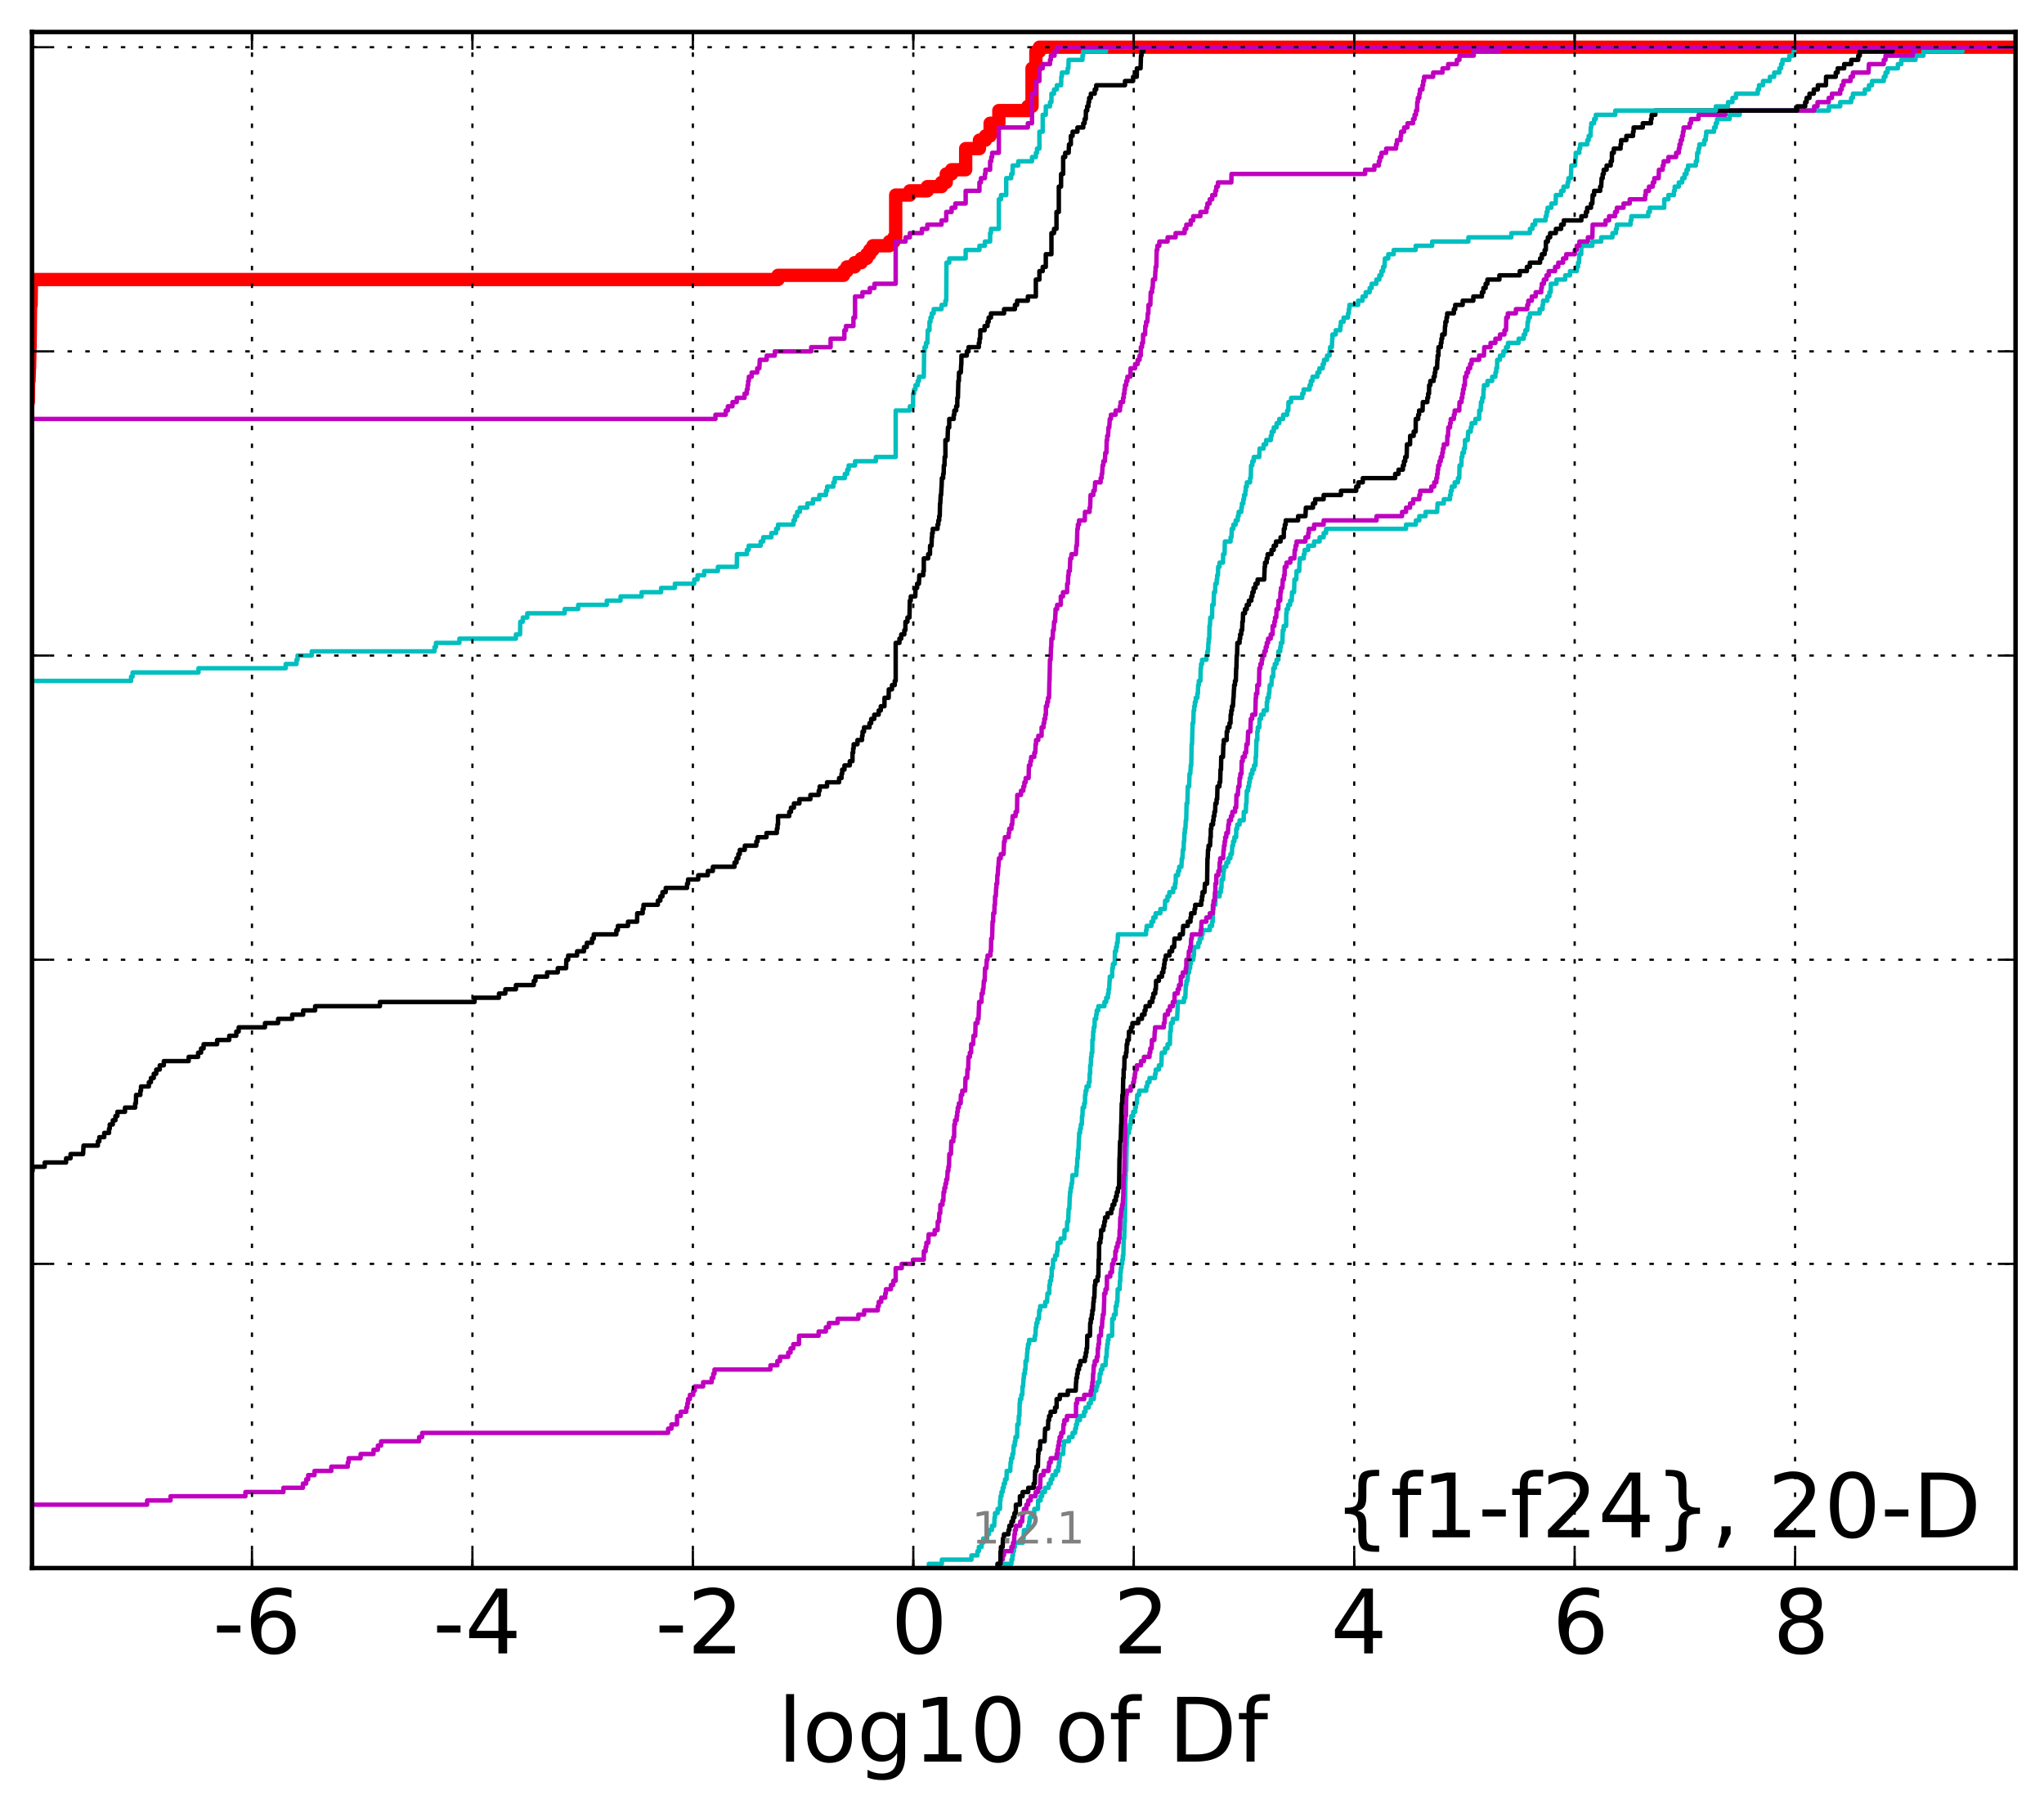 <?xml version="1.0" encoding="utf-8" standalone="no"?>
<!DOCTYPE svg PUBLIC "-//W3C//DTD SVG 1.1//EN"
  "http://www.w3.org/Graphics/SVG/1.1/DTD/svg11.dtd">
<!-- Created with matplotlib (http://matplotlib.org/) -->
<svg height="407pt" version="1.1" viewBox="0 0 460 407" width="460pt" xmlns="http://www.w3.org/2000/svg" xmlns:xlink="http://www.w3.org/1999/xlink">
 <defs>
  <style type="text/css">
*{stroke-linecap:butt;stroke-linejoin:round;}
  </style>
 </defs>
 <g id="figure_1">
  <g id="patch_1">
   <path d="
M0 407.712
L460.8 407.712
L460.8 0
L0 0
z
" style="fill:#ffffff;"/>
  </g>
  <g id="axes_1">
   <g id="patch_2">
    <path d="
M7.2 352.8
L453.6 352.8
L453.6 7.2
L7.2 7.2
z
" style="fill:#ffffff;"/>
   </g>
   <g id="line2d_1">
    <path clip-path="url(#p99b4b0da67)" d="
M-1 182.661
L-0.818 182.661
L-0.723 179.81
L-0.452 179.81
L-0.445 177.909
L-0.271 177.909
L-0.166 175.057
L-0.16 175.057
L-0.073 173.156
L-0.009 173.156
L0.08 171.255
L0.221 171.255
L0.252 168.404
L0.336 168.404
L0.35 164.602
L0.468 164.602
L0.468 163.651
L0.649 163.651
L0.661 161.75
L0.979 161.75
L1.038 158.899
L1.238 158.899
L1.238 157.949
L1.436 157.949
L1.537 152.246
L1.589 152.246
L1.648 150.345
L1.857 150.345
L1.92 146.543
L2.08 146.543
L2.167 142.741
L2.2 142.741
L2.308 139.889
L2.419 139.889
L2.503 137.988
L2.581 137.988
L2.688 135.137
L2.927 135.137
L2.927 134.186
L3.089 134.186
L3.178 130.384
L3.214 130.384
L3.281 125.632
L3.326 125.632
L3.417 123.731
L3.51 123.731
L3.56 121.83
L3.629 121.83
L3.676 118.978
L3.787 118.978
L3.787 118.028
L4.116 118.028
L4.116 117.077
L4.639 117.077
L4.731 115.176
L4.781 115.176
L4.867 112.325
L4.954 112.325
L4.961 110.424
L5.183 110.424
L5.24 108.523
L5.349 108.523
L5.439 104.721
L5.467 104.721
L5.554 99.968
L5.695 99.968
L5.695 99.018
L5.807 99.018
L5.892 95.216
L5.963 95.216
L5.963 94.265
L6.161 94.265
L6.262 90.463
L6.379 90.463
L6.44 85.711
L6.535 85.711
L6.634 82.859
L6.654 82.859
L6.759 78.107
L6.775 78.107
L6.884 68.602
L7.005 68.602
L7.073 62.899
L175.09 62.899
L175.09 61.949
L189.849 61.949
L189.849 60.998
L190.601 60.998
L190.601 60.047
L192.345 60.047
L192.345 59.097
L193.83 59.097
L193.83 58.147
L195.052 58.147
L195.052 57.196
L195.75 57.196
L195.75 56.245
L196.444 56.245
L196.444 55.295
L200.155 55.295
L200.155 54.345
L201.19 54.345
L201.19 53.394
L201.572 53.394
L201.572 43.889
L204.759 43.889
L204.759 42.939
L208.694 42.939
L208.694 41.988
L211.891 41.988
L211.891 41.038
L212.953 41.038
L212.953 39.137
L214.156 39.137
L214.156 38.186
L217.321 38.186
L217.321 33.434
L220.421 33.434
L220.421 31.533
L221.771 31.533
L221.771 30.582
L222.825 30.582
L222.825 27.731
L224.789 27.731
L224.789 24.879
L231.319 24.879
L231.319 23.929
L232.256 23.929
L232.256 15.374
L233.118 15.374
L233.118 11.572
L233.917 11.572
L233.917 10.622
L233.917 10.622
L453.6 10.622
L453.6 10.622" style="fill:none;stroke:#ff0000;stroke-linecap:square;stroke-width:3.0;"/>
   </g>
   <g id="line2d_2">
    <path clip-path="url(#p99b4b0da67)" d="
M225.935 352.8
L225.935 351.85
L227.622 351.85
L227.622 350.899
L227.839 350.899
L227.839 349.949
L227.987 349.949
L227.987 348.998
L228.197 348.998
L228.197 348.048
L228.404 348.048
L228.404 347.097
L230.185 347.097
L230.185 346.147
L230.344 346.147
L230.44 344.246
L231.404 344.246
L231.404 343.295
L231.619 343.295
L231.619 342.345
L231.736 342.345
L231.736 341.394
L232.113 341.394
L232.113 340.444
L232.768 340.444
L232.768 339.493
L233.595 339.493
L233.629 337.592
L234.182 337.592
L234.182 336.642
L234.533 336.642
L234.533 335.691
L235.162 335.691
L235.162 334.741
L235.992 334.741
L235.992 333.79
L236.466 333.79
L236.466 332.84
L236.841 332.84
L236.841 331.889
L237.584 331.889
L237.584 330.939
L238.135 330.939
L238.135 329.988
L238.311 329.988
L238.311 329.038
L238.423 329.038
L238.527 327.137
L239.275 327.137
L239.332 325.236
L239.453 325.236
L239.453 324.285
L240.57 324.285
L240.57 323.335
L241.378 323.335
L241.378 322.384
L241.955 322.384
L241.955 321.434
L242.164 321.434
L242.164 320.483
L242.396 320.483
L242.396 319.533
L243.039 319.533
L243.039 318.582
L243.967 318.582
L243.967 317.632
L244.297 317.632
L244.297 316.681
L245.01 316.681
L245.01 315.731
L245.482 315.731
L245.482 314.78
L246.159 314.78
L246.234 312.879
L246.725 312.879
L246.725 311.929
L246.976 311.929
L246.976 310.978
L247.425 310.978
L247.503 309.077
L247.749 309.077
L247.749 308.127
L248.087 308.127
L248.087 307.176
L248.799 307.176
L248.894 305.275
L249.028 305.275
L249.09 303.374
L249.181 303.374
L249.181 302.424
L249.324 302.424
L249.324 301.473
L249.476 301.473
L249.476 300.523
L250.28 300.523
L250.311 296.721
L250.679 296.721
L250.679 295.77
L251.082 295.77
L251.093 293.869
L251.316 293.869
L251.316 292.919
L251.475 292.919
L251.536 290.067
L251.971 290.067
L252.034 288.166
L252.121 288.166
L252.132 286.265
L252.238 286.265
L252.238 285.315
L252.388 285.315
L252.388 284.364
L252.565 284.364
L252.565 283.414
L252.695 283.414
L252.695 282.463
L252.806 282.463
L252.889 278.661
L253.001 278.661
L253.107 274.859
L253.167 274.859
L253.271 265.354
L253.319 265.354
L253.336 263.453
L253.44 263.453
L253.542 257.75
L253.571 257.75
L253.573 255.85
L253.684 255.85
L253.684 254.899
L254.079 254.899
L254.079 253.949
L254.27 253.949
L254.27 252.998
L254.464 252.998
L254.464 252.048
L254.595 252.048
L254.595 251.097
L255.02 251.097
L255.02 250.147
L255.475 250.147
L255.475 249.196
L255.617 249.196
L255.617 248.246
L255.839 248.246
L255.931 246.345
L256.381 246.345
L256.381 245.394
L257.961 245.394
L257.961 244.444
L258.203 244.444
L258.203 243.493
L258.694 243.493
L258.694 242.543
L259.944 242.543
L259.944 241.592
L260.1 241.592
L260.1 240.642
L260.81 240.642
L260.81 239.691
L261.356 239.691
L261.459 236.84
L262.188 236.84
L262.188 235.889
L262.76 235.889
L262.76 234.939
L263.283 234.939
L263.348 232.087
L263.481 232.087
L263.523 230.186
L263.94 230.186
L263.94 229.236
L264.905 229.236
L264.993 227.335
L265.019 227.335
L265.029 225.434
L266.464 225.434
L266.464 224.483
L266.755 224.483
L266.864 221.632
L267.002 221.632
L267.002 220.681
L267.256 220.681
L267.349 218.78
L267.623 218.78
L267.623 217.83
L267.832 217.83
L267.832 216.879
L267.987 216.879
L267.987 215.929
L268.553 215.929
L268.553 214.978
L268.694 214.978
L268.745 213.077
L269.679 213.077
L269.679 212.127
L269.987 212.127
L269.987 211.176
L270.402 211.176
L270.402 210.226
L270.634 210.226
L270.634 209.275
L272.269 209.275
L272.269 208.325
L272.768 208.325
L272.768 207.374
L272.936 207.374
L272.967 204.523
L273.117 204.523
L273.117 203.572
L273.518 203.572
L273.521 201.671
L274.466 201.671
L274.466 200.721
L274.743 200.721
L274.743 199.77
L274.886 199.77
L274.929 197.869
L275.264 197.869
L275.354 195.968
L275.449 195.968
L275.449 195.018
L275.981 195.018
L275.981 194.067
L276.439 194.067
L276.439 193.117
L276.901 193.117
L276.901 192.166
L277.23 192.166
L277.319 190.265
L277.504 190.265
L277.504 189.315
L277.799 189.315
L277.799 188.364
L278.195 188.364
L278.212 186.463
L278.443 186.463
L278.443 185.513
L278.967 185.513
L278.967 184.562
L279.888 184.562
L279.912 182.661
L280.376 182.661
L280.431 180.76
L280.516 180.76
L280.592 177.909
L280.89 177.909
L280.89 176.958
L281.104 176.958
L281.104 176.008
L281.259 176.008
L281.259 175.057
L281.502 175.057
L281.502 174.107
L281.838 174.107
L281.838 173.156
L282.22 173.156
L282.22 172.206
L282.542 172.206
L282.586 170.305
L282.665 170.305
L282.764 166.503
L282.951 166.503
L282.953 164.602
L283.065 164.602
L283.065 163.651
L283.404 163.651
L283.466 161.75
L283.782 161.75
L283.782 160.8
L284.383 160.8
L284.383 159.85
L285.086 159.85
L285.097 157.949
L285.235 157.949
L285.235 156.998
L285.532 156.998
L285.532 156.048
L285.645 156.048
L285.75 154.147
L286.14 154.147
L286.232 152.246
L286.541 152.246
L286.559 150.345
L286.889 150.345
L286.889 149.394
L287.286 149.394
L287.286 148.444
L287.698 148.444
L287.711 146.543
L288.114 146.543
L288.114 145.592
L288.251 145.592
L288.251 144.642
L288.596 144.642
L288.69 141.79
L288.895 141.79
L288.895 140.84
L289.439 140.84
L289.47 137.988
L289.555 137.988
L289.555 137.038
L289.905 137.038
L289.905 136.087
L290.346 136.087
L290.346 135.137
L290.703 135.137
L290.774 133.236
L291.229 133.236
L291.315 130.384
L291.734 130.384
L291.788 128.483
L292.392 128.483
L292.442 126.582
L292.503 126.582
L292.503 125.632
L293.413 125.632
L293.413 124.681
L293.603 124.681
L293.603 123.731
L294.412 123.731
L294.412 122.78
L295.739 122.78
L295.739 121.83
L296.977 121.83
L296.977 120.879
L297.885 120.879
L297.885 119.929
L298.437 119.929
L298.437 118.978
L316.427 118.978
L316.427 118.028
L318.647 118.028
L318.647 117.077
L319.417 117.077
L319.417 116.127
L320.821 116.127
L320.821 115.176
L323.434 115.176
L323.52 113.275
L324.924 113.275
L324.924 112.325
L326.326 112.325
L326.326 111.374
L326.493 111.374
L326.493 110.424
L326.713 110.424
L326.713 109.473
L327.372 109.473
L327.372 108.523
L328.11 108.523
L328.11 107.572
L328.403 107.572
L328.467 104.721
L328.882 104.721
L328.921 102.82
L329.1 102.82
L329.1 101.869
L329.454 101.869
L329.454 100.919
L329.674 100.919
L329.696 99.018
L330.314 99.018
L330.417 97.117
L330.99 97.117
L330.99 96.166
L331.184 96.166
L331.184 95.216
L332.031 95.216
L332.031 94.265
L332.879 94.265
L332.899 92.364
L333.224 92.364
L333.296 90.463
L333.569 90.463
L333.569 89.513
L333.824 89.513
L333.868 87.612
L333.963 87.612
L333.963 86.661
L334.75 86.661
L334.75 85.711
L335.817 85.711
L335.817 84.76
L336.54 84.76
L336.54 83.81
L336.729 83.81
L336.729 82.859
L336.912 82.859
L336.943 80.958
L337.562 80.958
L337.562 80.008
L338.333 80.008
L338.333 79.057
L338.929 79.057
L338.929 78.107
L339.375 78.107
L339.375 77.156
L341.776 77.156
L341.776 76.206
L342.918 76.206
L342.918 75.255
L343.269 75.255
L343.269 74.305
L343.712 74.305
L343.791 72.404
L343.947 72.404
L343.947 71.454
L344.296 71.454
L344.296 70.503
L346.501 70.503
L346.501 69.552
L347.15 69.552
L347.15 68.602
L347.267 68.602
L347.267 67.651
L348.22 67.651
L348.22 66.701
L348.694 66.701
L348.694 65.751
L348.978 65.751
L349.009 63.849
L350.287 63.849
L350.287 62.899
L352.251 62.899
L352.251 61.949
L353.328 61.949
L353.328 60.998
L354.841 60.998
L354.841 60.047
L355.139 60.047
L355.139 59.097
L355.352 59.097
L355.437 57.196
L355.852 57.196
L355.885 55.295
L358.361 55.295
L358.361 54.345
L360.349 54.345
L360.349 53.394
L362.885 53.394
L362.885 52.444
L363.668 52.444
L363.668 51.493
L363.878 51.493
L363.878 50.543
L366.957 50.543
L366.957 49.592
L367.13 49.592
L367.13 48.642
L370.932 48.642
L370.932 47.691
L371.291 47.691
L371.291 46.741
L374.531 46.741
L374.544 44.84
L375.471 44.84
L375.471 43.889
L376.722 43.889
L376.722 42.939
L376.888 42.939
L376.888 41.988
L377.817 41.988
L377.817 41.038
L378.587 41.038
L378.587 40.087
L379.121 40.087
L379.121 39.137
L379.555 39.137
L379.555 38.186
L379.891 38.186
L379.891 37.236
L381.655 37.236
L381.655 36.285
L381.904 36.285
L381.962 34.384
L382.241 34.384
L382.241 33.434
L382.44 33.434
L382.44 32.483
L383.538 32.483
L383.538 31.533
L383.87 31.533
L383.87 30.582
L383.981 30.582
L383.981 29.632
L385.75 29.632
L385.75 28.681
L386.112 28.681
L386.112 27.731
L386.424 27.731
L386.424 26.78
L389.248 26.78
L389.248 25.83
L391.523 25.83
L391.523 24.879
L411.6 24.879
L411.6 23.929
L414.14 23.929
L414.14 22.978
L416.602 22.978
L416.602 22.028
L416.996 22.028
L416.996 21.077
L419.68 21.077
L419.68 20.127
L420.607 20.127
L420.607 19.176
L421.295 19.176
L421.295 18.226
L423.947 18.226
L423.947 17.275
L424.331 17.275
L424.331 16.325
L424.801 16.325
L424.801 15.374
L427.112 15.374
L427.112 14.424
L427.887 14.424
L427.887 13.473
L431.091 13.473
L431.091 12.523
L432.879 12.523
L432.879 11.572
L441.637 11.572
L441.637 10.622
L441.637 10.622
L453.6 10.622
L453.6 10.622" style="fill:none;stroke:#00bfbf;stroke-linecap:square;"/>
   </g>
   <g id="line2d_3">
    <path clip-path="url(#p99b4b0da67)" d="
M224.508 352.8
L224.508 351.85
L225.17 351.85
L225.17 350.899
L225.651 350.899
L225.651 349.949
L225.935 349.949
L225.935 348.998
L227.622 348.998
L227.622 348.048
L227.987 348.048
L227.987 347.097
L228.21 347.097
L228.303 345.196
L228.404 345.196
L228.404 344.246
L228.627 344.246
L228.627 343.295
L229.597 343.295
L229.597 342.345
L230.037 342.345
L230.136 340.444
L230.44 340.444
L230.44 339.493
L230.987 339.493
L230.987 338.543
L231.404 338.543
L231.404 337.592
L231.959 337.592
L231.959 336.642
L233.067 336.642
L233.067 335.691
L233.595 335.691
L233.595 334.741
L234.079 334.741
L234.182 331.889
L234.851 331.889
L234.851 330.939
L235.992 330.939
L235.992 329.988
L236.104 329.988
L236.104 329.038
L236.466 329.038
L236.466 328.087
L237.79 328.087
L237.79 327.137
L237.972 327.137
L237.972 326.186
L238.135 326.186
L238.135 325.236
L238.311 325.236
L238.311 324.285
L238.477 324.285
L238.477 323.335
L238.828 323.335
L238.828 322.384
L239.275 322.384
L239.332 320.483
L239.527 320.483
L239.527 319.533
L240.121 319.533
L240.121 318.582
L242.142 318.582
L242.165 315.731
L242.396 315.731
L242.396 314.78
L244.003 314.78
L244.003 313.83
L245.482 313.83
L245.482 312.879
L245.704 312.879
L245.704 311.929
L245.825 311.929
L245.825 310.978
L245.948 310.978
L245.999 309.077
L246.069 309.077
L246.159 307.176
L246.374 307.176
L246.374 306.226
L246.836 306.226
L246.836 305.275
L247.051 305.275
L247.06 303.374
L247.192 303.374
L247.192 302.424
L247.324 302.424
L247.352 300.523
L247.749 300.523
L247.821 298.622
L248.004 298.622
L248.087 296.721
L248.186 296.721
L248.186 295.77
L248.385 295.77
L248.483 292.919
L248.5 292.919
L248.512 291.018
L248.786 291.018
L248.786 290.067
L249.09 290.067
L249.118 287.216
L249.869 287.216
L249.869 286.265
L250.248 286.265
L250.28 284.364
L250.601 284.364
L250.601 283.414
L250.982 283.414
L251.009 281.513
L251.228 281.513
L251.228 280.562
L251.523 280.562
L251.523 279.612
L251.782 279.612
L251.782 278.661
L251.939 278.661
L251.971 276.76
L252.052 276.76
L252.121 273.909
L252.238 273.909
L252.345 272.008
L252.517 272.008
L252.517 271.057
L252.669 271.057
L252.772 269.156
L252.79 269.156
L252.889 264.404
L252.999 264.404
L253.107 257.75
L253.168 257.75
L253.242 251.097
L253.394 251.097
L253.469 246.345
L253.573 246.345
L253.573 245.394
L254.464 245.394
L254.464 244.444
L255.02 244.444
L255.02 243.493
L255.216 243.493
L255.216 242.543
L255.384 242.543
L255.384 241.592
L255.497 241.592
L255.497 240.642
L255.839 240.642
L255.839 239.691
L256.785 239.691
L256.785 238.741
L257.446 238.741
L257.446 237.79
L258.694 237.79
L258.694 236.84
L258.873 236.84
L258.873 235.889
L259.175 235.889
L259.24 233.988
L259.782 233.988
L259.867 232.087
L259.936 232.087
L259.936 231.137
L261.922 231.137
L261.922 230.186
L262.076 230.186
L262.179 228.285
L262.831 228.285
L262.831 227.335
L263.283 227.335
L263.283 226.384
L263.94 226.384
L263.94 225.434
L264.312 225.434
L264.351 223.533
L265.039 223.533
L265.039 222.582
L265.339 222.582
L265.339 221.632
L265.724 221.632
L265.729 219.731
L266.188 219.731
L266.188 218.78
L266.855 218.78
L266.855 217.83
L266.973 217.83
L267.002 215.929
L267.479 215.929
L267.557 214.028
L267.832 214.028
L267.832 213.077
L267.987 213.077
L268.074 211.176
L268.22 211.176
L268.22 210.226
L270.201 210.226
L270.201 209.275
L270.327 209.275
L270.402 207.374
L271.485 207.374
L271.485 206.424
L272.269 206.424
L272.269 205.473
L272.963 205.473
L272.967 203.572
L273.117 203.572
L273.117 202.622
L273.355 202.622
L273.43 200.721
L273.518 200.721
L273.521 198.82
L273.729 198.82
L273.73 196.919
L274.201 196.919
L274.201 195.968
L274.466 195.968
L274.481 194.067
L274.601 194.067
L274.601 193.117
L275.264 193.117
L275.354 191.216
L275.449 191.216
L275.449 190.265
L275.605 190.265
L275.605 189.315
L275.734 189.315
L275.734 188.364
L275.981 188.364
L275.981 187.414
L276.338 187.414
L276.444 185.513
L276.578 185.513
L276.578 184.562
L277.027 184.562
L277.027 183.612
L277.333 183.612
L277.333 182.661
L277.953 182.661
L277.953 181.711
L278.201 181.711
L278.264 178.859
L278.572 178.859
L278.682 176.958
L278.926 176.958
L278.967 175.057
L279.135 175.057
L279.135 174.107
L279.392 174.107
L279.443 171.255
L279.677 171.255
L279.677 170.305
L280.143 170.305
L280.143 169.354
L280.431 169.354
L280.513 167.453
L280.785 167.453
L280.886 164.602
L281.405 164.602
L281.489 161.75
L281.799 161.75
L281.799 160.8
L282.498 160.8
L282.604 156.998
L282.665 156.998
L282.665 156.048
L282.951 156.048
L282.953 154.147
L283.335 154.147
L283.417 150.345
L283.654 150.345
L283.654 149.394
L283.957 149.394
L283.957 148.444
L284.101 148.444
L284.101 147.493
L284.537 147.493
L284.537 146.543
L284.847 146.543
L284.847 145.592
L285.086 145.592
L285.086 144.642
L285.378 144.642
L285.378 143.691
L285.976 143.691
L285.976 142.741
L286.402 142.741
L286.412 140.84
L286.791 140.84
L286.791 139.889
L286.956 139.889
L286.956 138.939
L287.222 138.939
L287.286 137.038
L287.682 137.038
L287.711 135.137
L288.114 135.137
L288.164 133.236
L288.28 133.236
L288.28 132.285
L288.596 132.285
L288.69 130.384
L288.957 130.384
L288.957 129.434
L289.101 129.434
L289.13 127.533
L289.529 127.533
L289.529 126.582
L290.394 126.582
L290.394 125.632
L291.288 125.632
L291.376 123.731
L291.556 123.731
L291.556 122.78
L291.788 122.78
L291.788 121.83
L293.792 121.83
L293.792 120.879
L294.412 120.879
L294.412 119.929
L294.559 119.929
L294.559 118.978
L295.739 118.978
L295.739 118.028
L297.885 118.028
L297.885 117.077
L309.804 117.077
L309.804 116.127
L315.535 116.127
L315.535 115.176
L316.427 115.176
L316.427 114.226
L317.33 114.226
L317.33 113.275
L318.03 113.275
L318.03 112.325
L319.417 112.325
L319.417 111.374
L319.625 111.374
L319.625 110.424
L322.126 110.424
L322.126 109.473
L322.774 109.473
L322.774 108.523
L323.251 108.523
L323.251 107.572
L323.434 107.572
L323.434 106.622
L323.555 106.622
L323.555 105.671
L323.669 105.671
L323.669 104.721
L323.957 104.721
L323.957 103.77
L324.244 103.77
L324.244 102.82
L324.567 102.82
L324.567 101.869
L324.72 101.869
L324.72 100.919
L324.924 100.919
L324.924 99.968
L325.687 99.968
L325.723 98.067
L325.89 98.067
L325.947 96.166
L326.326 96.166
L326.326 95.216
L326.493 95.216
L326.493 94.265
L327.194 94.265
L327.194 93.315
L327.372 93.315
L327.372 92.364
L328.403 92.364
L328.467 90.463
L328.919 90.463
L328.919 89.513
L329.1 89.513
L329.1 88.562
L329.254 88.562
L329.254 87.612
L329.454 87.612
L329.454 86.661
L329.674 86.661
L329.702 84.76
L330.037 84.76
L330.037 83.81
L330.403 83.81
L330.403 82.859
L330.85 82.859
L330.85 81.909
L331.184 81.909
L331.184 80.958
L332.879 80.958
L332.879 80.008
L333.963 80.008
L334.038 78.107
L335.449 78.107
L335.449 77.156
L336.54 77.156
L336.54 76.206
L337.562 76.206
L337.562 75.255
L338.576 75.255
L338.576 74.305
L338.929 74.305
L338.987 71.454
L339.337 71.454
L339.337 70.503
L341.151 70.503
L341.151 69.552
L343.712 69.552
L343.712 68.602
L343.947 68.602
L343.947 67.651
L344.73 67.651
L344.73 66.701
L345.604 66.701
L345.604 65.751
L346.851 65.751
L346.851 64.8
L346.982 64.8
L346.982 63.849
L347.442 63.849
L347.442 62.899
L348.027 62.899
L348.027 61.949
L348.54 61.949
L348.54 60.998
L349.974 60.998
L349.974 60.047
L350.689 60.047
L350.689 59.097
L351.767 59.097
L351.767 58.147
L352.478 58.147
L352.478 57.196
L354.403 57.196
L354.403 56.245
L354.841 56.245
L354.841 55.295
L355.437 55.295
L355.437 54.345
L357.354 54.345
L357.354 53.394
L358.356 53.394
L358.428 50.543
L361.32 50.543
L361.32 49.592
L362.119 49.592
L362.119 48.642
L363.463 48.642
L363.463 47.691
L363.878 47.691
L363.878 46.741
L365.377 46.741
L365.377 45.79
L366.764 45.79
L366.764 44.84
L370.236 44.84
L370.236 43.889
L370.375 43.889
L370.375 42.939
L371.103 42.939
L371.103 41.988
L371.963 41.988
L371.963 41.038
L372.298 41.038
L372.298 40.087
L373.277 40.087
L373.343 38.186
L374.183 38.186
L374.183 37.236
L374.399 37.236
L374.399 36.285
L375.471 36.285
L375.471 35.335
L377.21 35.335
L377.21 34.384
L377.817 34.384
L377.817 33.434
L377.975 33.434
L377.975 32.483
L378.238 32.483
L378.238 31.533
L378.533 31.533
L378.533 30.582
L378.746 30.582
L378.746 29.632
L378.895 29.632
L378.895 28.681
L380.255 28.681
L380.255 27.731
L380.555 27.731
L380.555 26.78
L382.241 26.78
L382.241 25.83
L388.291 25.83
L388.291 24.879
L408.276 24.879
L408.276 23.929
L409.028 23.929
L409.028 22.978
L411.551 22.978
L411.551 22.028
L412.278 22.028
L412.278 21.077
L414.14 21.077
L414.14 20.127
L414.478 20.127
L414.478 19.176
L414.883 19.176
L414.883 18.226
L416.464 18.226
L416.464 17.275
L416.995 17.275
L416.995 16.325
L420.508 16.325
L420.602 14.424
L423.945 14.424
L423.945 13.473
L424.331 13.473
L424.331 12.523
L430.456 12.523
L430.456 11.572
L431.081 11.572
L431.081 10.622
L431.081 10.622
L453.6 10.622
L453.6 10.622" style="fill:none;stroke:#bf00bf;stroke-linecap:square;"/>
   </g>
   <g id="line2d_4">
    <path clip-path="url(#p99b4b0da67)" d="
M224.508 352.8
L224.508 351.85
L225.14 351.85
L225.177 348.998
L225.257 348.998
L225.257 348.048
L225.651 348.048
L225.718 346.147
L225.935 346.147
L225.935 345.196
L226.957 345.196
L226.957 344.246
L227.153 344.246
L227.153 343.295
L227.622 343.295
L227.622 342.345
L227.987 342.345
L227.987 341.394
L228.303 341.394
L228.303 340.444
L228.605 340.444
L228.631 338.543
L229.519 338.543
L229.527 336.642
L230.136 336.642
L230.136 335.691
L231.404 335.691
L231.404 334.741
L232.625 334.741
L232.625 333.79
L232.861 333.79
L232.963 330.939
L233.261 330.939
L233.261 329.988
L233.576 329.988
L233.647 327.137
L233.712 327.137
L233.712 326.186
L234.04 326.186
L234.098 324.285
L235.091 324.285
L235.198 321.434
L235.844 321.434
L235.917 319.533
L236.101 319.533
L236.101 318.582
L236.435 318.582
L236.435 317.632
L237.439 317.632
L237.439 316.681
L237.789 316.681
L237.791 314.78
L238.499 314.78
L238.499 313.83
L240.31 313.83
L240.31 312.879
L242.095 312.879
L242.165 310.978
L242.22 310.978
L242.22 310.028
L242.397 310.028
L242.397 309.077
L242.545 309.077
L242.545 308.127
L242.826 308.127
L242.826 307.176
L243.13 307.176
L243.13 306.226
L244.15 306.226
L244.15 305.275
L244.349 305.275
L244.349 304.325
L244.52 304.325
L244.52 303.374
L244.645 303.374
L244.692 300.523
L245.291 300.523
L245.356 297.671
L245.482 297.671
L245.482 296.721
L245.704 296.721
L245.704 295.77
L245.825 295.77
L245.825 294.82
L245.988 294.82
L246.069 292.919
L246.159 292.919
L246.159 291.968
L246.29 291.968
L246.374 289.117
L246.5 289.117
L246.5 288.166
L247.008 288.166
L247.008 287.216
L247.187 287.216
L247.24 283.414
L247.326 283.414
L247.364 279.612
L247.639 279.612
L247.639 278.661
L247.762 278.661
L247.821 276.76
L248.307 276.76
L248.307 275.81
L248.526 275.81
L248.526 274.859
L248.692 274.859
L248.692 273.909
L249.249 273.909
L249.249 272.958
L250.093 272.958
L250.093 272.008
L250.373 272.008
L250.373 271.057
L250.781 271.057
L250.781 270.107
L251.126 270.107
L251.126 269.156
L251.344 269.156
L251.344 268.206
L251.583 268.206
L251.583 267.255
L251.843 267.255
L251.939 260.602
L251.971 260.602
L252.071 256.8
L252.211 256.8
L252.31 252.998
L252.345 252.998
L252.452 248.246
L252.546 248.246
L252.588 246.345
L252.705 246.345
L252.777 242.543
L252.862 242.543
L252.88 240.642
L253.015 240.642
L253.07 237.79
L253.386 237.79
L253.386 236.84
L253.519 236.84
L253.567 234.939
L253.721 234.939
L253.721 233.988
L254.034 233.988
L254.074 232.087
L254.531 232.087
L254.531 231.137
L254.848 231.137
L254.848 230.186
L256.163 230.186
L256.163 229.236
L256.994 229.236
L256.994 228.285
L257.579 228.285
L257.579 227.335
L257.808 227.335
L257.808 226.384
L258.73 226.384
L258.73 225.434
L259.338 225.434
L259.338 224.483
L259.568 224.483
L259.568 223.533
L259.992 223.533
L259.992 222.582
L260.132 222.582
L260.176 220.681
L260.808 220.681
L260.808 219.731
L261.5 219.731
L261.5 218.78
L261.808 218.78
L261.808 217.83
L261.987 217.83
L261.987 216.879
L262.1 216.879
L262.1 215.929
L262.352 215.929
L262.352 214.978
L263.186 214.978
L263.186 214.028
L263.778 214.028
L263.778 213.077
L264.253 213.077
L264.308 211.176
L265.515 211.176
L265.515 210.226
L266.188 210.226
L266.268 208.325
L267.3 208.325
L267.3 207.374
L267.924 207.374
L267.924 206.424
L268.058 206.424
L268.058 205.473
L268.824 205.473
L268.824 204.523
L268.982 204.523
L268.982 203.572
L270.341 203.572
L270.341 202.622
L270.498 202.622
L270.498 201.671
L270.631 201.671
L270.631 200.721
L271.07 200.721
L271.169 198.82
L271.654 198.82
L271.736 193.117
L271.794 193.117
L271.863 191.216
L271.978 191.216
L271.978 190.265
L272.324 190.265
L272.397 188.364
L272.477 188.364
L272.489 186.463
L272.608 186.463
L272.608 185.513
L272.99 185.513
L272.99 184.562
L273.119 184.562
L273.119 183.612
L273.293 183.612
L273.293 182.661
L273.464 182.661
L273.528 180.76
L273.788 180.76
L273.788 179.81
L273.921 179.81
L273.993 176.958
L274.434 176.958
L274.434 176.008
L274.601 176.008
L274.678 173.156
L274.787 173.156
L274.835 170.305
L275.233 170.305
L275.32 167.453
L275.412 167.453
L275.412 166.503
L276.066 166.503
L276.078 164.602
L276.267 164.602
L276.267 163.651
L276.697 163.651
L276.697 162.701
L276.924 162.701
L276.961 160.8
L277.092 160.8
L277.092 159.85
L277.262 159.85
L277.262 158.899
L277.473 158.899
L277.573 156.998
L277.616 156.998
L277.694 155.097
L277.74 155.097
L277.74 154.147
L277.93 154.147
L277.93 153.196
L278.122 153.196
L278.199 150.345
L278.253 150.345
L278.318 147.493
L278.396 147.493
L278.472 144.642
L278.967 144.642
L278.967 143.691
L279.1 143.691
L279.1 142.741
L279.342 142.741
L279.342 141.79
L279.541 141.79
L279.602 139.889
L279.697 139.889
L279.75 137.988
L280.182 137.988
L280.182 137.038
L280.588 137.038
L280.588 136.087
L281.063 136.087
L281.063 135.137
L281.613 135.137
L281.613 134.186
L281.852 134.186
L281.852 133.236
L282.124 133.236
L282.124 132.285
L282.542 132.285
L282.542 131.335
L283.019 131.335
L283.019 130.384
L284.511 130.384
L284.609 127.533
L284.693 127.533
L284.693 126.582
L285.07 126.582
L285.07 125.632
L285.281 125.632
L285.281 124.681
L286.154 124.681
L286.154 123.731
L286.655 123.731
L286.655 122.78
L287.161 122.78
L287.161 121.83
L288.194 121.83
L288.194 120.879
L288.907 120.879
L288.933 118.978
L289.145 118.978
L289.145 118.028
L289.349 118.028
L289.349 117.077
L292.135 117.077
L292.135 116.127
L293.792 116.127
L293.884 114.226
L295.475 114.226
L295.475 113.275
L295.976 113.275
L295.976 112.325
L297.885 112.325
L297.885 111.374
L301.785 111.374
L301.785 110.424
L305.214 110.424
L305.214 109.473
L305.702 109.473
L305.702 108.523
L306.697 108.523
L306.697 107.572
L313.981 107.572
L313.981 106.622
L314.742 106.622
L314.742 105.671
L315.72 105.671
L315.72 104.721
L315.957 104.721
L315.957 103.77
L316.239 103.77
L316.239 102.82
L316.567 102.82
L316.636 99.968
L317.333 99.968
L317.352 98.067
L318.147 98.067
L318.147 97.117
L318.591 97.117
L318.616 94.265
L319.165 94.265
L319.165 93.315
L319.371 93.315
L319.371 92.364
L320.149 92.364
L320.207 90.463
L321.222 90.463
L321.222 89.513
L321.408 89.513
L321.408 88.562
L321.598 88.562
L321.631 86.661
L321.888 86.661
L321.888 85.711
L322.638 85.711
L322.638 84.76
L322.888 84.76
L322.888 83.81
L323.023 83.81
L323.023 82.859
L323.409 82.859
L323.481 80.958
L323.537 80.958
L323.537 80.008
L323.721 80.008
L323.737 78.107
L324.251 78.107
L324.251 77.156
L324.397 77.156
L324.397 76.206
L324.563 76.206
L324.563 75.255
L325.122 75.255
L325.205 73.355
L325.283 73.355
L325.283 72.404
L325.534 72.404
L325.534 71.454
L325.687 71.454
L325.687 70.503
L327.194 70.503
L327.194 69.552
L327.493 69.552
L327.493 68.602
L329.173 68.602
L329.173 67.651
L331.573 67.651
L331.573 66.701
L333.511 66.701
L333.511 65.751
L333.843 65.751
L333.843 64.8
L334.342 64.8
L334.342 63.849
L334.742 63.849
L334.742 62.899
L337.438 62.899
L337.438 61.949
L342.016 61.949
L342.016 60.998
L343.626 60.998
L343.626 60.047
L344.288 60.047
L344.288 59.097
L346.594 59.097
L346.594 58.147
L346.985 58.147
L346.985 57.196
L347.618 57.196
L347.618 56.245
L347.885 56.245
L347.905 54.345
L348.342 54.345
L348.342 53.394
L348.861 53.394
L348.861 52.444
L350.146 52.444
L350.146 51.493
L351.329 51.493
L351.329 50.543
L351.917 50.543
L351.917 49.592
L355.889 49.592
L355.889 48.642
L356.905 48.642
L356.905 47.691
L357.199 47.691
L357.199 46.741
L358.053 46.741
L358.053 45.79
L358.356 45.79
L358.428 43.889
L358.755 43.889
L358.755 42.939
L360.119 42.939
L360.119 41.988
L360.346 41.988
L360.444 40.087
L360.682 40.087
L360.682 39.137
L360.918 39.137
L360.918 38.186
L361.566 38.186
L361.566 37.236
L362.491 37.236
L362.491 36.285
L362.749 36.285
L362.764 34.384
L363.185 34.384
L363.185 33.434
L364.713 33.434
L364.713 32.483
L364.835 32.483
L364.835 31.533
L366.004 31.533
L366.004 30.582
L367.515 30.582
L367.515 29.632
L367.644 29.632
L367.644 28.681
L369.707 28.681
L369.707 27.731
L371.547 27.731
L371.547 26.78
L371.697 26.78
L371.697 25.83
L372.533 25.83
L372.533 24.879
L404.432 24.879
L404.432 23.929
L406.255 23.929
L406.255 22.978
L406.574 22.978
L406.574 22.028
L407.224 22.028
L407.224 21.077
L408.192 21.077
L408.192 20.127
L409.106 20.127
L409.106 19.176
L410.926 19.176
L410.958 17.275
L413.142 17.275
L413.142 16.325
L413.568 16.325
L413.568 15.374
L415.035 15.374
L415.035 14.424
L416.63 14.424
L416.63 13.473
L418.194 13.473
L418.194 12.523
L418.541 12.523
L418.541 11.572
L425.927 11.572
L425.927 10.622
L425.927 10.622
L453.6 10.622
L453.6 10.622" style="fill:none;stroke:#000000;stroke-linecap:square;"/>
   </g>
   <g id="line2d_5">
    <path clip-path="url(#p99b4b0da67)" d="
M209.033 352.8
L209.033 351.85
L211.964 351.85
L211.964 350.899
L218.63 350.899
L218.63 349.949
L219.978 349.949
L219.978 348.998
L220.293 348.998
L220.293 348.048
L220.908 348.048
L220.908 347.097
L221.27 347.097
L221.27 346.147
L222.159 346.147
L222.159 345.196
L222.555 345.196
L222.555 344.246
L223.236 344.246
L223.236 343.295
L223.753 343.295
L223.82 341.394
L223.927 341.394
L223.927 340.444
L224.508 340.444
L224.508 339.493
L225.048 339.493
L225.081 337.592
L225.17 337.592
L225.17 336.642
L225.379 336.642
L225.379 335.691
L225.651 335.691
L225.651 334.741
L225.896 334.741
L225.896 333.79
L226.182 333.79
L226.182 332.84
L226.523 332.84
L226.559 330.939
L227.355 330.939
L227.429 329.038
L227.553 329.038
L227.553 328.087
L227.838 328.087
L227.838 327.137
L228.035 327.137
L228.136 325.236
L228.373 325.236
L228.373 324.285
L228.524 324.285
L228.524 323.335
L228.9 323.335
L228.947 320.483
L229.239 320.483
L229.286 318.582
L229.417 318.582
L229.473 315.731
L229.553 315.731
L229.553 314.78
L229.842 314.78
L229.842 313.83
L230.073 313.83
L230.116 311.929
L230.247 311.929
L230.354 310.028
L230.431 310.028
L230.431 309.077
L230.643 309.077
L230.643 308.127
L230.776 308.127
L230.799 306.226
L231.054 306.226
L231.163 304.325
L231.222 304.325
L231.222 303.374
L231.351 303.374
L231.351 302.424
L231.597 302.424
L231.597 301.473
L232.869 301.473
L232.869 300.523
L233.032 300.523
L233.101 298.622
L233.233 298.622
L233.233 297.671
L233.479 297.671
L233.479 296.721
L233.818 296.721
L233.871 294.82
L234.086 294.82
L234.086 293.869
L235.228 293.869
L235.228 292.919
L235.633 292.919
L235.733 291.018
L236.14 291.018
L236.159 289.117
L236.3 289.117
L236.3 288.166
L236.543 288.166
L236.543 287.216
L236.672 287.216
L236.697 285.315
L236.96 285.315
L237.002 283.414
L237.455 283.414
L237.455 282.463
L237.857 282.463
L237.857 281.513
L237.99 281.513
L238.051 279.612
L238.695 279.612
L238.695 278.661
L239.529 278.661
L239.574 276.76
L240.12 276.76
L240.167 274.859
L240.39 274.859
L240.498 272.008
L240.649 272.008
L240.754 269.156
L240.81 269.156
L240.81 268.206
L240.937 268.206
L240.937 267.255
L241.121 267.255
L241.121 266.305
L241.267 266.305
L241.358 264.404
L242.22 264.404
L242.31 262.503
L242.397 262.503
L242.457 260.602
L242.575 260.602
L242.629 258.701
L242.725 258.701
L242.826 255.85
L242.865 255.85
L242.865 254.899
L243.074 254.899
L243.074 253.949
L243.248 253.949
L243.248 252.998
L243.465 252.998
L243.504 251.097
L243.605 251.097
L243.66 249.196
L243.988 249.196
L243.988 248.246
L244.171 248.246
L244.196 246.345
L244.322 246.345
L244.322 245.394
L244.519 245.394
L244.519 244.444
L245.027 244.444
L245.027 243.493
L245.211 243.493
L245.228 241.592
L245.333 241.592
L245.351 239.691
L245.482 239.691
L245.542 237.79
L245.654 237.79
L245.654 236.84
L245.818 236.84
L245.837 233.988
L245.988 233.988
L246.026 232.087
L246.141 232.087
L246.141 231.137
L246.319 231.137
L246.37 229.236
L246.687 229.236
L246.687 228.285
L246.812 228.285
L246.812 227.335
L247.178 227.335
L247.178 226.384
L248.559 226.384
L248.559 225.434
L248.954 225.434
L248.954 224.483
L249.347 224.483
L249.347 223.533
L249.489 223.533
L249.489 222.582
L249.622 222.582
L249.697 220.681
L249.751 220.681
L249.751 219.731
L250.284 219.731
L250.315 217.83
L250.454 217.83
L250.454 216.879
L250.867 216.879
L250.916 214.028
L251.177 214.028
L251.177 213.077
L251.362 213.077
L251.362 212.127
L251.525 212.127
L251.586 210.226
L257.912 210.226
L257.912 209.275
L258.052 209.275
L258.052 208.325
L259.126 208.325
L259.126 207.374
L259.549 207.374
L259.549 206.424
L260.073 206.424
L260.073 205.473
L261.136 205.473
L261.136 204.523
L262.147 204.523
L262.216 202.622
L262.73 202.622
L262.73 201.671
L263.158 201.671
L263.158 200.721
L264.022 200.721
L264.022 199.77
L264.432 199.77
L264.432 198.82
L264.57 198.82
L264.62 196.919
L265.123 196.919
L265.123 195.968
L265.381 195.968
L265.381 195.018
L265.869 195.018
L265.974 193.117
L266.111 193.117
L266.192 191.216
L266.367 191.216
L266.421 189.315
L266.497 189.315
L266.549 187.414
L266.65 187.414
L266.65 186.463
L266.774 186.463
L266.864 184.562
L266.957 184.562
L267.039 180.76
L267.221 180.76
L267.314 176.958
L267.615 176.958
L267.698 174.107
L267.871 174.107
L267.979 172.206
L268.088 172.206
L268.186 167.453
L268.262 167.453
L268.363 163.651
L268.378 163.651
L268.378 162.701
L268.545 162.701
L268.631 159.85
L268.759 159.85
L268.759 158.899
L268.903 158.899
L268.903 157.949
L269.112 157.949
L269.112 156.998
L269.471 156.998
L269.471 156.048
L269.585 156.048
L269.639 154.147
L269.789 154.147
L269.789 153.196
L270.151 153.196
L270.208 150.345
L270.297 150.345
L270.297 149.394
L270.525 149.394
L270.525 148.444
L271.504 148.444
L271.504 147.493
L271.722 147.493
L271.722 146.543
L271.867 146.543
L271.944 144.642
L272.019 144.642
L272.019 143.691
L272.144 143.691
L272.19 140.84
L272.288 140.84
L272.378 138.939
L272.775 138.939
L272.815 136.087
L273.119 136.087
L273.206 133.236
L273.453 133.236
L273.514 131.335
L273.816 131.335
L273.816 130.384
L273.928 130.384
L273.928 129.434
L274.095 129.434
L274.149 127.533
L274.445 127.533
L274.445 126.582
L275.244 126.582
L275.258 124.681
L275.574 124.681
L275.66 121.83
L276.945 121.83
L276.945 120.879
L277.147 120.879
L277.199 118.978
L277.569 118.978
L277.569 118.028
L278.09 118.028
L278.09 117.077
L278.558 117.077
L278.558 116.127
L278.749 116.127
L278.749 115.176
L279.362 115.176
L279.362 114.226
L279.487 114.226
L279.487 113.275
L279.812 113.275
L279.812 112.325
L279.967 112.325
L279.967 111.374
L280.257 111.374
L280.257 110.424
L280.368 110.424
L280.368 109.473
L280.6 109.473
L280.6 108.523
L281.326 108.523
L281.326 107.572
L281.478 107.572
L281.556 104.721
L281.836 104.721
L281.836 103.77
L282.159 103.77
L282.159 102.82
L283.389 102.82
L283.46 100.919
L284.381 100.919
L284.381 99.968
L284.95 99.968
L284.95 99.018
L285.992 99.018
L285.992 98.067
L286.205 98.067
L286.205 97.117
L286.662 97.117
L286.662 96.166
L287.299 96.166
L287.299 95.216
L287.898 95.216
L287.898 94.265
L288.78 94.265
L288.78 93.315
L289.679 93.315
L289.679 92.364
L289.934 92.364
L289.977 90.463
L290.566 90.463
L290.566 89.513
L293.069 89.513
L293.069 88.562
L293.378 88.562
L293.378 87.612
L294.724 87.612
L294.724 86.661
L295.002 86.661
L295.002 85.711
L295.383 85.711
L295.383 84.76
L296.475 84.76
L296.475 83.81
L296.928 83.81
L296.928 82.859
L297.68 82.859
L297.68 81.909
L297.964 81.909
L297.964 80.958
L298.645 80.958
L298.645 80.008
L299.212 80.008
L299.212 79.057
L299.338 79.057
L299.338 78.107
L299.737 78.107
L299.82 76.206
L299.859 76.206
L299.859 75.255
L300.6 75.255
L300.6 74.305
L301.631 74.305
L301.631 73.355
L301.749 73.355
L301.749 72.404
L302.378 72.404
L302.378 71.454
L303.378 71.454
L303.378 70.503
L303.554 70.503
L303.554 69.552
L303.678 69.552
L303.678 68.602
L305.644 68.602
L305.644 67.651
L306.64 67.651
L306.64 66.701
L307.351 66.701
L307.351 65.751
L308.238 65.751
L308.238 64.8
L308.686 64.8
L308.686 63.849
L309.738 63.849
L309.738 62.899
L310.423 62.899
L310.423 61.949
L310.893 61.949
L310.893 60.998
L311.259 60.998
L311.259 60.047
L311.575 60.047
L311.671 58.147
L312.433 58.147
L312.433 57.196
L313.646 57.196
L313.646 56.245
L318.591 56.245
L318.591 55.295
L322.306 55.295
L322.306 54.345
L330.461 54.345
L330.461 53.394
L340.138 53.394
L340.138 52.444
L344.302 52.444
L344.302 51.493
L344.874 51.493
L344.874 50.543
L345.494 50.543
L345.494 49.592
L347.84 49.592
L347.84 48.642
L348.067 48.642
L348.067 47.691
L348.28 47.691
L348.28 46.741
L349.128 46.741
L349.128 45.79
L350.106 45.79
L350.146 43.889
L351.329 43.889
L351.329 42.939
L351.875 42.939
L351.875 41.988
L352.79 41.988
L352.79 41.038
L352.974 41.038
L352.974 40.087
L353.528 40.087
L353.629 37.236
L354.46 37.236
L354.569 35.335
L354.61 35.335
L354.61 34.384
L355.42 34.384
L355.42 33.434
L355.609 33.434
L355.609 32.483
L357.222 32.483
L357.222 31.533
L357.529 31.533
L357.529 30.582
L357.957 30.582
L357.998 28.681
L358.116 28.681
L358.116 27.731
L358.748 27.731
L358.748 26.78
L359.14 26.78
L359.14 25.83
L363.522 25.83
L363.522 24.879
L386.146 24.879
L386.146 23.929
L388.882 23.929
L388.882 22.978
L389.884 22.978
L389.884 22.028
L390.672 22.028
L390.672 21.077
L395.585 21.077
L395.585 20.127
L395.866 20.127
L395.866 19.176
L396.768 19.176
L396.768 18.226
L398.306 18.226
L398.306 17.275
L399.274 17.275
L399.274 16.325
L400.445 16.325
L400.445 15.374
L400.835 15.374
L400.835 14.424
L401.137 14.424
L401.137 13.473
L402.68 13.473
L402.68 12.523
L403.687 12.523
L403.687 11.572
L403.816 11.572
L403.816 10.622
L403.816 10.622
L453.6 10.622
L453.6 10.622" style="fill:none;stroke:#00bfbf;stroke-linecap:square;"/>
   </g>
   <g id="line2d_6">
    <path clip-path="url(#p99b4b0da67)" d="
M-1 338.543
L33.11 338.543
L33.11 337.592
L38.377 337.592
L38.377 336.642
L55.229 336.642
L55.229 335.691
L63.782 335.691
L63.782 334.741
L68.171 334.741
L68.171 333.79
L68.911 333.79
L68.911 332.84
L69.359 332.84
L69.359 331.889
L70.783 331.889
L70.783 330.939
L74.562 330.939
L74.562 329.988
L78.264 329.988
L78.264 329.038
L78.463 329.038
L78.463 328.087
L81.154 328.087
L81.154 327.137
L84.058 327.137
L84.058 326.186
L85.042 326.186
L85.042 325.236
L85.762 325.236
L85.762 324.285
L94.322 324.285
L94.322 323.335
L95.009 323.335
L95.009 322.384
L150.361 322.384
L150.361 321.434
L151.116 321.434
L151.116 320.483
L152.359 320.483
L152.371 318.582
L153.198 318.582
L153.198 317.632
L154.453 317.632
L154.453 316.681
L154.689 316.681
L154.689 315.731
L154.852 315.731
L154.852 314.78
L155.262 314.78
L155.262 313.83
L156.002 313.83
L156.002 312.879
L156.362 312.879
L156.362 311.929
L158.246 311.929
L158.246 310.978
L160.169 310.978
L160.169 310.028
L160.522 310.028
L160.522 309.077
L160.796 309.077
L160.796 308.127
L173.388 308.127
L173.388 307.176
L174.943 307.176
L174.943 306.226
L175.542 306.226
L175.542 305.275
L177.387 305.275
L177.387 304.325
L177.916 304.325
L177.916 303.374
L178.534 303.374
L178.534 302.424
L179.806 302.424
L179.833 300.523
L184.235 300.523
L184.235 299.572
L185.859 299.572
L185.859 298.622
L186.546 298.622
L186.546 297.671
L188.508 297.671
L188.508 296.721
L193.169 296.721
L193.169 295.77
L194.478 295.77
L194.478 294.82
L197.555 294.82
L197.555 293.869
L197.757 293.869
L197.757 292.919
L198.325 292.919
L198.325 291.968
L199.217 291.968
L199.217 291.018
L199.375 291.018
L199.375 290.067
L200.493 290.067
L200.493 289.117
L201.024 289.117
L201.024 288.166
L201.572 288.166
L201.572 285.315
L202.93 285.315
L202.93 284.364
L205.459 284.364
L205.459 283.414
L207.904 283.414
L207.904 281.513
L208.317 281.513
L208.317 280.562
L208.477 280.562
L208.477 279.612
L208.923 279.612
L208.991 277.711
L210.353 277.711
L210.353 276.76
L211.015 276.76
L211.037 274.859
L211.32 274.859
L211.396 272.958
L211.599 272.958
L211.635 271.057
L212.117 271.057
L212.117 270.107
L212.306 270.107
L212.349 268.206
L212.531 268.206
L212.531 267.255
L212.763 267.255
L212.763 266.305
L212.958 266.305
L212.958 265.354
L213.186 265.354
L213.256 263.453
L213.432 263.453
L213.432 262.503
L213.575 262.503
L213.642 259.651
L214.002 259.651
L214.09 256.8
L214.545 256.8
L214.545 255.85
L214.726 255.85
L214.767 252.998
L214.933 252.998
L214.933 252.048
L215.295 252.048
L215.295 251.097
L215.424 251.097
L215.424 250.147
L215.544 250.147
L215.544 249.196
L215.796 249.196
L215.796 248.246
L216.196 248.246
L216.251 246.345
L216.548 246.345
L216.548 245.394
L217.208 245.394
L217.29 242.543
L217.674 242.543
L217.715 240.642
L217.879 240.642
L217.969 237.79
L218.268 237.79
L218.268 236.84
L218.549 236.84
L218.567 234.939
L219.006 234.939
L219.082 233.038
L219.48 233.038
L219.549 230.186
L220 230.186
L220 229.236
L220.215 229.236
L220.316 226.384
L220.347 226.384
L220.347 225.434
L220.883 225.434
L220.908 223.533
L221.183 223.533
L221.183 222.582
L221.312 222.582
L221.417 220.681
L221.599 220.681
L221.682 217.83
L221.988 217.83
L222.064 215.929
L222.245 215.929
L222.245 214.978
L222.902 214.978
L222.902 214.028
L223.014 214.028
L223.067 211.176
L223.274 211.176
L223.374 207.374
L223.506 207.374
L223.535 205.473
L223.78 205.473
L223.817 203.572
L223.918 203.572
L223.944 201.671
L224.102 201.671
L224.179 199.77
L224.24 199.77
L224.24 198.82
L224.414 198.82
L224.448 196.919
L224.544 196.919
L224.64 195.018
L224.699 195.018
L224.809 193.117
L225.219 193.117
L225.219 192.166
L225.857 192.166
L225.966 189.315
L226.14 189.315
L226.14 188.364
L226.999 188.364
L226.999 187.414
L227.13 187.414
L227.13 186.463
L227.63 186.463
L227.63 185.513
L227.802 185.513
L227.898 183.612
L228.56 183.612
L228.56 182.661
L228.877 182.661
L228.936 178.859
L229.773 178.859
L229.773 177.909
L230.306 177.909
L230.306 176.958
L230.53 176.958
L230.53 176.008
L230.827 176.008
L230.827 175.057
L231.493 175.057
L231.56 172.206
L231.88 172.206
L231.88 171.255
L232.056 171.255
L232.056 170.305
L232.77 170.305
L232.77 169.354
L232.988 169.354
L233.065 167.453
L233.158 167.453
L233.158 166.503
L233.665 166.503
L233.665 165.552
L234.412 165.552
L234.412 163.651
L234.851 163.651
L234.851 162.701
L235.014 162.701
L235.014 161.75
L235.242 161.75
L235.242 160.8
L235.374 160.8
L235.387 158.899
L235.658 158.899
L235.658 157.949
L235.861 157.949
L235.861 156.998
L236.077 156.998
L236.171 153.196
L236.195 153.196
L236.298 148.444
L236.438 148.444
L236.533 145.592
L236.583 145.592
L236.622 143.691
L236.902 143.691
L236.968 141.79
L237.154 141.79
L237.216 139.889
L237.431 139.889
L237.52 137.988
L237.544 137.988
L237.544 137.038
L237.908 137.038
L237.908 136.087
L238.732 136.087
L238.732 134.186
L239.222 134.186
L239.222 133.236
L240.146 133.236
L240.172 131.335
L240.346 131.335
L240.398 129.434
L240.498 129.434
L240.498 128.483
L240.754 128.483
L240.863 125.632
L241.129 125.632
L241.129 124.681
L242.124 124.681
L242.234 122.78
L242.352 122.78
L242.459 118.978
L242.575 118.978
L242.575 118.028
L242.83 118.028
L242.83 117.077
L244.135 117.077
L244.167 115.176
L245.206 115.176
L245.206 114.226
L245.333 114.226
L245.432 111.374
L246.053 111.374
L246.053 110.424
L246.354 110.424
L246.46 108.523
L247.7 108.523
L247.7 107.572
L247.93 107.572
L247.93 106.622
L248.05 106.622
L248.124 104.721
L248.305 104.721
L248.305 103.77
L248.646 103.77
L248.744 101.869
L249.008 101.869
L249.059 99.018
L249.176 99.018
L249.176 98.067
L249.373 98.067
L249.468 96.166
L249.644 96.166
L249.752 94.265
L250.011 94.265
L250.011 93.315
L251.068 93.315
L251.068 92.364
L252.041 92.364
L252.041 91.414
L252.185 91.414
L252.185 90.463
L252.749 90.463
L252.749 89.513
L252.904 89.513
L252.904 88.562
L253.056 88.562
L253.056 87.612
L253.18 87.612
L253.18 86.661
L253.464 86.661
L253.464 85.711
L253.719 85.711
L253.719 84.76
L254.39 84.76
L254.431 82.859
L255.455 82.859
L255.455 81.909
L256.034 81.909
L256.034 80.958
L256.461 80.958
L256.461 80.008
L256.743 80.008
L256.748 78.107
L257.014 78.107
L257.014 77.156
L257.233 77.156
L257.253 75.255
L257.701 75.255
L257.747 73.355
L257.927 73.355
L257.927 72.404
L258.211 72.404
L258.308 70.503
L258.442 70.503
L258.473 68.602
L258.882 68.602
L258.97 65.751
L259.276 65.751
L259.276 64.8
L259.412 64.8
L259.48 62.899
L259.933 62.899
L260.018 60.998
L260.063 60.998
L260.063 60.047
L260.234 60.047
L260.308 56.245
L260.462 56.245
L260.462 55.295
L260.908 55.295
L260.908 54.345
L262.77 54.345
L262.77 53.394
L264.57 53.394
L264.57 52.444
L266.603 52.444
L266.603 51.493
L266.979 51.493
L266.979 50.543
L267.959 50.543
L267.959 49.592
L268.529 49.592
L268.529 48.642
L270.151 48.642
L270.151 47.691
L271.504 47.691
L271.504 46.741
L271.722 46.741
L271.722 45.79
L272.242 45.79
L272.242 44.84
L272.815 44.84
L272.815 43.889
L273.514 43.889
L273.514 42.939
L273.719 42.939
L273.719 41.988
L274.095 41.988
L274.095 41.038
L277.114 41.038
L277.147 39.137
L307.226 39.137
L307.226 38.186
L309.299 38.186
L309.299 37.236
L310.311 37.236
L310.311 36.285
L310.541 36.285
L310.541 35.335
L310.895 35.335
L310.895 34.384
L311.95 34.384
L311.95 33.434
L314.174 33.434
L314.174 32.483
L314.38 32.483
L314.38 31.533
L315.202 31.533
L315.202 30.582
L315.322 30.582
L315.322 29.632
L315.998 29.632
L315.998 28.681
L316.757 28.681
L316.757 27.731
L318.002 27.731
L318.002 26.78
L318.352 26.78
L318.352 25.83
L318.672 25.83
L318.672 24.879
L318.908 24.879
L318.954 22.978
L319.082 22.978
L319.082 22.028
L319.42 22.028
L319.42 21.077
L319.562 21.077
L319.562 20.127
L320.12 20.127
L320.12 19.176
L320.292 19.176
L320.292 18.226
L320.493 18.226
L320.493 17.275
L322.53 17.275
L322.53 16.325
L324.643 16.325
L324.643 15.374
L325.904 15.374
L325.904 14.424
L327.858 14.424
L327.858 13.473
L328.447 13.473
L328.447 12.523
L331.666 12.523
L331.666 11.572
L337.228 11.572
L337.228 10.622
L337.228 10.622
L453.6 10.622
L453.6 10.622" style="fill:none;stroke:#bf00bf;stroke-linecap:square;"/>
   </g>
   <g id="line2d_7">
    <path clip-path="url(#p99b4b0da67)" d="
M-1 318.582
L-0.735 318.582
L-0.735 317.632
L-0.452 317.632
L-0.452 316.681
L-0.073 316.681
L-0.009 314.78
L0.229 314.78
L0.229 313.83
L0.341 313.83
L0.35 311.929
L0.468 311.929
L0.468 310.978
L0.649 310.978
L0.661 309.077
L0.979 309.077
L1.038 306.226
L1.436 306.226
L1.476 302.424
L1.589 302.424
L1.589 301.473
L1.905 301.473
L1.92 299.572
L2.1 299.572
L2.167 297.671
L2.303 297.671
L2.308 295.77
L2.419 295.77
L2.503 293.869
L2.581 293.869
L2.581 292.919
L3.094 292.919
L3.178 290.067
L3.214 290.067
L3.263 287.216
L3.417 287.216
L3.417 286.265
L3.56 286.265
L3.56 285.315
L3.787 285.315
L3.787 284.364
L4.116 284.364
L4.116 283.414
L4.639 283.414
L4.731 281.513
L4.867 281.513
L4.954 279.612
L5.24 279.612
L5.24 278.661
L5.402 278.661
L5.475 275.81
L5.531 275.81
L5.554 273.909
L5.892 273.909
L5.892 272.958
L6.23 272.958
L6.262 271.057
L6.379 271.057
L6.44 268.206
L6.654 268.206
L6.759 266.305
L6.785 266.305
L6.816 263.453
L7.333 263.453
L7.333 262.503
L10.06 262.503
L10.06 261.552
L14.877 261.552
L14.877 260.602
L15.875 260.602
L15.875 259.651
L18.698 259.651
L18.796 257.75
L22.024 257.75
L22.024 256.8
L22.355 256.8
L22.355 255.85
L23.461 255.85
L23.461 254.899
L24.539 254.899
L24.539 253.949
L24.703 253.949
L24.703 252.998
L25.387 252.998
L25.387 252.048
L25.979 252.048
L25.979 251.097
L26.418 251.097
L26.418 250.147
L28.13 250.147
L28.13 249.196
L30.422 249.196
L30.422 248.246
L30.58 248.246
L30.63 246.345
L31.584 246.345
L31.584 245.394
L31.737 245.394
L31.737 244.444
L33.504 244.444
L33.504 243.493
L33.966 243.493
L33.966 242.543
L34.601 242.543
L34.601 241.592
L35.163 241.592
L35.163 240.642
L35.953 240.642
L35.953 239.691
L36.865 239.691
L36.865 238.741
L42.463 238.741
L42.463 237.79
L44.585 237.79
L44.585 236.84
L45.252 236.84
L45.252 235.889
L45.82 235.889
L45.82 234.939
L48.868 234.939
L48.868 233.988
L51.588 233.988
L51.588 233.038
L53.175 233.038
L53.175 232.087
L53.717 232.087
L53.717 231.137
L59.634 231.137
L59.634 230.186
L62.589 230.186
L62.589 229.236
L65.761 229.236
L65.761 228.285
L68.229 228.285
L68.229 227.335
L70.921 227.335
L70.921 226.384
L85.503 226.384
L85.503 225.434
L106.794 225.434
L106.794 224.483
L112.302 224.483
L112.302 223.533
L113.726 223.533
L113.726 222.582
L116.106 222.582
L116.106 221.632
L120.129 221.632
L120.129 220.681
L120.507 220.681
L120.507 219.731
L123.131 219.731
L123.131 218.78
L125.528 218.78
L125.528 217.83
L127.397 217.83
L127.462 215.929
L127.867 215.929
L127.867 214.978
L129.874 214.978
L129.874 214.028
L131.433 214.028
L131.433 213.077
L132.061 213.077
L132.061 212.127
L133.244 212.127
L133.244 211.176
L133.627 211.176
L133.627 210.226
L138.712 210.226
L138.712 209.275
L139.049 209.275
L139.049 208.325
L141.332 208.325
L141.332 207.374
L143.384 207.374
L143.405 205.473
L144.635 205.473
L144.635 204.523
L144.824 204.523
L144.824 203.572
L148.043 203.572
L148.043 202.622
L148.613 202.622
L148.613 201.671
L149.085 201.671
L149.085 200.721
L149.822 200.721
L149.822 199.77
L154.621 199.77
L154.621 198.82
L154.848 198.82
L154.848 197.869
L157.14 197.869
L157.14 196.919
L159.299 196.919
L159.299 195.968
L160.429 195.968
L160.429 195.018
L165.302 195.018
L165.302 194.067
L165.756 194.067
L165.756 193.117
L166.161 193.117
L166.161 192.166
L166.489 192.166
L166.489 191.216
L167.618 191.216
L167.618 190.265
L170.217 190.265
L170.217 189.315
L170.493 189.315
L170.493 188.364
L172.496 188.364
L172.496 187.414
L174.825 187.414
L174.825 186.463
L174.983 186.463
L174.983 185.513
L175.095 185.513
L175.097 183.612
L177.617 183.612
L177.617 182.661
L178.013 182.661
L178.013 181.711
L178.674 181.711
L178.674 180.76
L179.909 180.76
L179.909 179.81
L182.377 179.81
L182.377 178.859
L184.256 178.859
L184.256 177.909
L184.462 177.909
L184.462 176.958
L186.123 176.958
L186.123 176.008
L188.836 176.008
L188.836 175.057
L189.381 175.057
L189.381 174.107
L189.532 174.107
L189.532 173.156
L190.046 173.156
L190.046 172.206
L191.244 172.206
L191.244 171.255
L191.846 171.255
L191.858 169.354
L192.002 169.354
L192.002 168.404
L192.117 168.404
L192.117 167.453
L192.971 167.453
L192.971 166.503
L194.001 166.503
L194.001 165.552
L194.118 165.552
L194.118 164.602
L194.451 164.602
L194.451 163.651
L195.679 163.651
L195.679 162.701
L196.063 162.701
L196.063 161.75
L196.749 161.75
L196.749 160.8
L197.744 160.8
L197.744 159.85
L198.219 159.85
L198.219 158.899
L199.044 158.899
L199.058 156.998
L199.994 156.998
L200.018 155.097
L200.74 155.097
L200.74 154.147
L201.359 154.147
L201.359 153.196
L201.572 153.196
L201.572 144.642
L202.421 144.642
L202.421 143.691
L202.822 143.691
L202.822 142.741
L203.514 142.741
L203.514 141.79
L203.752 141.79
L203.776 139.889
L204.218 139.889
L204.218 138.939
L204.668 138.939
L204.76 135.137
L204.965 135.137
L204.965 134.186
L205.987 134.186
L206.042 132.285
L206.393 132.285
L206.393 131.335
L206.802 131.335
L206.895 129.434
L207.785 129.434
L207.785 128.483
L207.903 128.483
L207.903 125.632
L208.883 125.632
L208.883 124.681
L209.289 124.681
L209.316 122.78
L209.642 122.78
L209.696 120.879
L209.768 120.879
L209.768 119.929
L209.919 119.929
L209.919 118.978
L210.989 118.978
L210.989 118.028
L211.181 118.028
L211.181 117.077
L211.367 117.077
L211.367 116.127
L211.49 116.127
L211.551 113.275
L211.612 113.275
L211.705 111.374
L211.793 111.374
L211.891 109.473
L211.91 109.473
L211.969 107.572
L212.258 107.572
L212.258 106.622
L212.373 106.622
L212.409 104.721
L212.556 104.721
L212.595 102.82
L212.763 102.82
L212.763 99.018
L213.24 99.018
L213.346 96.166
L213.617 96.166
L213.629 94.265
L214.632 94.265
L214.632 93.315
L214.769 93.315
L214.769 92.364
L215.185 92.364
L215.185 91.414
L215.434 91.414
L215.446 89.513
L215.577 89.513
L215.678 85.711
L215.795 85.711
L215.828 83.81
L216.225 83.81
L216.322 81.909
L216.352 81.909
L216.372 80.008
L217.577 80.008
L217.577 79.057
L217.969 79.057
L217.969 78.107
L220.286 78.107
L220.286 77.156
L220.439 77.156
L220.439 76.206
L220.591 76.206
L220.621 74.305
L221.579 74.305
L221.579 73.355
L222.244 73.355
L222.244 72.404
L222.494 72.404
L222.494 71.454
L223.013 71.454
L223.013 70.503
L225.965 70.503
L225.965 69.552
L228.407 69.552
L228.407 68.602
L228.899 68.602
L228.899 67.651
L231.319 67.651
L231.319 66.701
L233.118 66.701
L233.118 62.899
L233.917 62.899
L233.917 60.998
L234.66 60.998
L234.66 60.047
L235.355 60.047
L235.355 57.196
L236.624 57.196
L236.624 52.444
L237.207 52.444
L237.207 51.493
L237.759 51.493
L237.759 47.691
L238.285 47.691
L238.285 41.988
L238.786 41.988
L238.804 39.137
L239.265 39.137
L239.265 35.335
L239.723 35.335
L239.723 34.384
L240.494 34.384
L240.586 32.483
L240.992 32.483
L240.992 30.582
L241.384 30.582
L241.384 29.632
L242.481 29.632
L242.481 28.681
L243.788 28.681
L243.788 27.731
L244.092 27.731
L244.092 26.78
L244.346 26.78
L244.387 24.879
L244.674 24.879
L244.674 23.929
L244.954 23.929
L244.954 22.978
L245.111 22.978
L245.111 22.028
L245.493 22.028
L245.493 21.077
L246.366 21.077
L246.366 20.127
L246.706 20.127
L246.706 19.176
L253.18 19.176
L253.18 18.226
L255.007 18.226
L255.007 17.275
L255.827 17.275
L255.853 15.374
L256.684 15.374
L256.781 12.523
L256.9 12.523
L256.9 11.572
L257.302 11.572
L257.302 10.622
L257.302 10.622
L453.6 10.622
L453.6 10.622" style="fill:none;stroke:#000000;stroke-linecap:square;"/>
   </g>
   <g id="line2d_8">
    <path clip-path="url(#p99b4b0da67)" d="
M-1 272.958
L-0.818 272.958
L-0.723 270.107
L-0.452 270.107
L-0.445 268.206
L-0.271 268.206
L-0.166 265.354
L-0.16 265.354
L-0.073 263.453
L-0.009 263.453
L0.08 261.552
L0.221 261.552
L0.252 258.701
L0.336 258.701
L0.35 254.899
L0.468 254.899
L0.468 253.949
L0.649 253.949
L0.661 252.048
L0.979 252.048
L1.038 249.196
L1.238 249.196
L1.238 248.246
L1.436 248.246
L1.537 242.543
L1.589 242.543
L1.648 240.642
L1.857 240.642
L1.92 236.84
L2.08 236.84
L2.167 233.038
L2.2 233.038
L2.308 230.186
L2.419 230.186
L2.503 228.285
L2.581 228.285
L2.688 225.434
L2.927 225.434
L2.927 224.483
L3.089 224.483
L3.178 220.681
L3.214 220.681
L3.281 215.929
L3.326 215.929
L3.417 214.028
L3.51 214.028
L3.56 212.127
L3.629 212.127
L3.676 209.275
L3.787 209.275
L3.787 208.325
L4.116 208.325
L4.116 207.374
L4.639 207.374
L4.731 205.473
L4.781 205.473
L4.867 202.622
L4.954 202.622
L4.961 200.721
L5.183 200.721
L5.24 198.82
L5.349 198.82
L5.439 195.018
L5.467 195.018
L5.554 190.265
L5.695 190.265
L5.695 189.315
L5.807 189.315
L5.892 185.513
L5.963 185.513
L5.963 184.562
L6.161 184.562
L6.262 180.76
L6.379 180.76
L6.44 176.008
L6.535 176.008
L6.634 173.156
L6.654 173.156
L6.759 168.404
L6.775 168.404
L6.884 158.899
L7.005 158.899
L7.073 153.196
L29.498 153.196
L29.498 152.246
L29.842 152.246
L29.842 151.295
L44.674 151.295
L44.674 150.345
L64.298 150.345
L64.298 149.394
L66.732 149.394
L66.732 148.444
L66.963 148.444
L66.963 147.493
L70.153 147.493
L70.153 146.543
L97.792 146.543
L97.792 145.592
L98.106 145.592
L98.106 144.642
L103.391 144.642
L103.391 143.691
L116.104 143.691
L116.104 142.741
L117.034 142.741
L117.091 139.889
L117.66 139.889
L117.66 138.939
L118.664 138.939
L118.664 137.988
L127.084 137.988
L127.084 137.038
L130.117 137.038
L130.117 136.087
L136.564 136.087
L136.564 135.137
L139.65 135.137
L139.65 134.186
L144.397 134.186
L144.397 133.236
L148.779 133.236
L148.779 132.285
L151.875 132.285
L151.875 131.335
L156.233 131.335
L156.233 130.384
L156.983 130.384
L156.983 129.434
L158.484 129.434
L158.484 128.483
L161.56 128.483
L161.56 127.533
L165.816 127.533
L165.863 124.681
L168.088 124.681
L168.088 123.731
L168.487 123.731
L168.487 122.78
L171.192 122.78
L171.192 121.83
L171.764 121.83
L171.764 120.879
L173.594 120.879
L173.594 119.929
L174.668 119.929
L174.668 118.978
L175.095 118.978
L175.095 118.028
L178.573 118.028
L178.573 117.077
L178.912 117.077
L178.912 116.127
L179.404 116.127
L179.404 115.176
L180.008 115.176
L180.008 114.226
L181.683 114.226
L181.683 113.275
L182.961 113.275
L182.961 112.325
L184.393 112.325
L184.393 111.374
L185.883 111.374
L185.883 110.424
L186.149 110.424
L186.149 109.473
L187.546 109.473
L187.546 108.523
L187.853 108.523
L187.853 107.572
L190.125 107.572
L190.125 106.622
L190.672 106.622
L190.672 105.671
L190.99 105.671
L190.99 104.721
L192.431 104.721
L192.431 103.77
L197.113 103.77
L197.113 102.82
L201.572 102.82
L201.572 92.364
L204.759 92.364
L204.759 91.414
L205.486 91.414
L205.486 88.562
L205.719 88.562
L205.719 87.612
L206.028 87.612
L206.028 86.661
L206.524 86.661
L206.524 85.711
L206.811 85.711
L206.811 84.76
L207.903 84.76
L207.975 79.057
L208.059 79.057
L208.059 78.107
L208.391 78.107
L208.391 77.156
L208.712 77.156
L208.792 74.305
L209.177 74.305
L209.178 72.404
L209.403 72.404
L209.403 71.454
L209.696 71.454
L209.696 70.503
L210.121 70.503
L210.121 69.552
L211.891 69.552
L211.891 68.602
L212.763 68.602
L212.763 67.651
L212.953 67.651
L213.004 59.097
L213.629 59.097
L213.629 58.147
L217.321 58.147
L217.321 56.245
L220.421 56.245
L220.421 55.295
L221.645 55.295
L221.645 54.345
L222.825 54.345
L222.825 52.444
L223.013 52.444
L223.013 51.493
L224.789 51.493
L224.791 44.84
L225.265 44.84
L225.265 43.889
L226.449 43.889
L226.449 40.087
L227.57 40.087
L227.57 39.137
L227.888 39.137
L227.888 37.236
L229.157 37.236
L229.157 36.285
L232.256 36.285
L232.256 35.335
L233.118 35.335
L233.118 34.384
L233.375 34.384
L233.375 33.434
L233.917 33.434
L233.917 29.632
L234.66 29.632
L234.66 25.83
L235.355 25.83
L235.355 23.929
L236.303 23.929
L236.303 22.978
L236.624 22.978
L236.624 21.077
L237.207 21.077
L237.207 20.127
L237.837 20.127
L237.837 19.176
L238.804 19.176
L238.844 17.275
L238.972 17.275
L238.972 16.325
L240.269 16.325
L240.269 15.374
L240.435 15.374
L240.494 13.473
L243.61 13.473
L243.61 12.523
L243.743 12.523
L243.743 11.572
L248.908 11.572
L248.908 10.622
L248.908 10.622
L453.6 10.622
L453.6 10.622" style="fill:none;stroke:#00bfbf;stroke-linecap:square;"/>
   </g>
   <g id="line2d_9">
    <path clip-path="url(#p99b4b0da67)" d="
M-1 214.028
L-0.818 214.028
L-0.723 211.176
L-0.452 211.176
L-0.445 209.275
L-0.271 209.275
L-0.166 206.424
L-0.16 206.424
L-0.073 204.523
L-0.009 204.523
L0.08 202.622
L0.221 202.622
L0.252 199.77
L0.336 199.77
L0.35 195.968
L0.468 195.968
L0.468 195.018
L0.649 195.018
L0.661 193.117
L0.979 193.117
L1.038 190.265
L1.238 190.265
L1.238 189.315
L1.436 189.315
L1.537 183.612
L1.589 183.612
L1.648 181.711
L1.857 181.711
L1.92 177.909
L2.08 177.909
L2.167 174.107
L2.2 174.107
L2.308 171.255
L2.419 171.255
L2.503 169.354
L2.581 169.354
L2.688 166.503
L2.927 166.503
L2.927 165.552
L3.089 165.552
L3.178 161.75
L3.214 161.75
L3.281 156.998
L3.326 156.998
L3.417 155.097
L3.51 155.097
L3.56 153.196
L3.629 153.196
L3.676 150.345
L3.787 150.345
L3.787 149.394
L4.116 149.394
L4.116 148.444
L4.639 148.444
L4.731 146.543
L4.781 146.543
L4.867 143.691
L4.954 143.691
L4.961 141.79
L5.183 141.79
L5.24 139.889
L5.349 139.889
L5.439 136.087
L5.467 136.087
L5.554 131.335
L5.695 131.335
L5.695 130.384
L5.807 130.384
L5.892 126.582
L5.963 126.582
L5.963 125.632
L6.161 125.632
L6.262 121.83
L6.379 121.83
L6.44 117.077
L6.535 117.077
L6.634 114.226
L6.654 114.226
L6.759 109.473
L6.775 109.473
L6.884 99.968
L7.005 99.968
L7.073 94.265
L161.012 94.265
L161.012 93.315
L163.322 93.315
L163.322 92.364
L163.808 92.364
L163.808 91.414
L164.85 91.414
L164.85 90.463
L165.81 90.463
L165.81 89.513
L167.559 89.513
L167.559 88.562
L168.065 88.562
L168.065 87.612
L168.254 87.612
L168.254 86.661
L168.377 86.661
L168.377 85.711
L168.527 85.711
L168.527 84.76
L169.166 84.76
L169.166 83.81
L170.411 83.81
L170.411 82.859
L170.89 82.859
L170.986 80.958
L172.544 80.958
L172.544 80.008
L174.361 80.008
L174.361 79.057
L182.558 79.057
L182.558 78.107
L186.926 78.107
L186.926 76.206
L190.025 76.206
L190.025 74.305
L190.378 74.305
L190.378 73.355
L192.064 73.355
L192.064 71.454
L192.429 71.454
L192.429 66.701
L194.09 66.701
L194.09 65.751
L195.75 65.751
L195.75 64.8
L196.797 64.8
L196.797 63.849
L201.572 63.849
L201.572 54.345
L203.801 54.345
L203.801 53.394
L204.759 53.394
L204.759 52.444
L207.473 52.444
L207.473 51.493
L208.694 51.493
L208.694 50.543
L211.891 50.543
L211.891 49.592
L212.953 49.592
L212.953 47.691
L214.156 47.691
L214.156 46.741
L214.996 46.741
L214.996 45.79
L217.321 45.79
L217.321 42.939
L220.421 42.939
L220.421 41.038
L220.757 41.038
L220.757 40.087
L221.645 40.087
L221.645 39.137
L221.771 39.137
L221.771 38.186
L222.825 38.186
L222.825 36.285
L223.087 36.285
L223.087 35.335
L223.284 35.335
L223.284 34.384
L224.789 34.384
L224.789 28.681
L231.319 28.681
L231.319 27.731
L232.256 27.731
L232.256 21.077
L233.118 21.077
L233.118 18.226
L233.917 18.226
L233.917 15.374
L234.66 15.374
L234.66 14.424
L236.303 14.424
L236.303 13.473
L236.492 13.473
L236.492 12.523
L237.327 12.523
L237.327 11.572
L237.837 11.572
L237.837 10.622
L237.837 10.622
L453.6 10.622
L453.6 10.622" style="fill:none;stroke:#bf00bf;stroke-linecap:square;"/>
   </g>
   <g id="patch_3">
    <path d="
M7.2 7.2
L453.6 7.2" style="fill:none;stroke:#000000;stroke-linecap:square;stroke-linejoin:miter;"/>
   </g>
   <g id="patch_4">
    <path d="
M453.6 352.8
L453.6 7.2" style="fill:none;stroke:#000000;stroke-linecap:square;stroke-linejoin:miter;"/>
   </g>
   <g id="patch_5">
    <path d="
M7.2 352.8
L453.6 352.8" style="fill:none;stroke:#000000;stroke-linecap:square;stroke-linejoin:miter;"/>
   </g>
   <g id="patch_6">
    <path d="
M7.2 352.8
L7.2 7.2" style="fill:none;stroke:#000000;stroke-linecap:square;stroke-linejoin:miter;"/>
   </g>
   <g id="matplotlib.axis_1">
    <g id="xtick_1"/>
    <g id="xtick_2">
     <g id="line2d_10">
      <path clip-path="url(#p99b4b0da67)" d="
M56.705 352.8
L56.705 7.2" style="fill:none;stroke:#000000;stroke-dasharray:1,3;stroke-dashoffset:0.0;stroke-width:0.5;"/>
     </g>
     <g id="line2d_11">
      <defs>
       <path d="
M0 0
L0 -4" id="m93b0483c22" style="stroke:#000000;stroke-width:0.5;"/>
      </defs>
      <g>
       <use style="stroke:#000000;stroke-width:0.5;" x="56.705" xlink:href="#m93b0483c22" y="352.8"/>
      </g>
     </g>
     <g id="line2d_12">
      <defs>
       <path d="
M0 0
L0 4" id="m741efc42ff" style="stroke:#000000;stroke-width:0.5;"/>
      </defs>
      <g>
       <use style="stroke:#000000;stroke-width:0.5;" x="56.705" xlink:href="#m741efc42ff" y="7.2"/>
      </g>
     </g>
     <g id="text_1">
      <!-- -6 -->
      <defs>
       <path d="
M33.016 40.375
Q26.375 40.375 22.484 35.828
Q18.609 31.297 18.609 23.391
Q18.609 15.531 22.484 10.953
Q26.375 6.391 33.016 6.391
Q39.656 6.391 43.531 10.953
Q47.406 15.531 47.406 23.391
Q47.406 31.297 43.531 35.828
Q39.656 40.375 33.016 40.375
M52.594 71.297
L52.594 62.312
Q48.875 64.062 45.094 64.984
Q41.312 65.922 37.594 65.922
Q27.828 65.922 22.672 59.328
Q17.531 52.734 16.797 39.406
Q19.672 43.656 24.016 45.922
Q28.375 48.188 33.594 48.188
Q44.578 48.188 50.953 41.516
Q57.328 34.859 57.328 23.391
Q57.328 12.156 50.688 5.359
Q44.047 -1.422 33.016 -1.422
Q20.359 -1.422 13.672 8.266
Q6.984 17.969 6.984 36.375
Q6.984 53.656 15.188 63.938
Q23.391 74.219 37.203 74.219
Q40.922 74.219 44.703 73.484
Q48.484 72.75 52.594 71.297" id="BitstreamVeraSans-Roman-36"/>
       <path d="
M4.891 31.391
L31.203 31.391
L31.203 23.391
L4.891 23.391
z
" id="BitstreamVeraSans-Roman-2d"/>
      </defs>
      <g transform="translate(47.853 371.997)scale(0.2 -0.2)">
       <use xlink:href="#BitstreamVeraSans-Roman-2d"/>
       <use x="36.084" xlink:href="#BitstreamVeraSans-Roman-36"/>
      </g>
     </g>
    </g>
    <g id="xtick_3">
     <g id="line2d_13">
      <path clip-path="url(#p99b4b0da67)" d="
M106.317 352.8
L106.317 7.2" style="fill:none;stroke:#000000;stroke-dasharray:1,3;stroke-dashoffset:0.0;stroke-width:0.5;"/>
     </g>
     <g id="line2d_14">
      <g>
       <use style="stroke:#000000;stroke-width:0.5;" x="106.317" xlink:href="#m93b0483c22" y="352.8"/>
      </g>
     </g>
     <g id="line2d_15">
      <g>
       <use style="stroke:#000000;stroke-width:0.5;" x="106.317" xlink:href="#m741efc42ff" y="7.2"/>
      </g>
     </g>
     <g id="text_2">
      <!-- -4 -->
      <defs>
       <path d="
M37.797 64.312
L12.891 25.391
L37.797 25.391
z

M35.203 72.906
L47.609 72.906
L47.609 25.391
L58.016 25.391
L58.016 17.188
L47.609 17.188
L47.609 0
L37.797 0
L37.797 17.188
L4.891 17.188
L4.891 26.703
z
" id="BitstreamVeraSans-Roman-34"/>
      </defs>
      <g transform="translate(97.396 371.997)scale(0.2 -0.2)">
       <use xlink:href="#BitstreamVeraSans-Roman-2d"/>
       <use x="36.084" xlink:href="#BitstreamVeraSans-Roman-34"/>
      </g>
     </g>
    </g>
    <g id="xtick_4">
     <g id="line2d_16">
      <path clip-path="url(#p99b4b0da67)" d="
M155.929 352.8
L155.929 7.2" style="fill:none;stroke:#000000;stroke-dasharray:1,3;stroke-dashoffset:0.0;stroke-width:0.5;"/>
     </g>
     <g id="line2d_17">
      <g>
       <use style="stroke:#000000;stroke-width:0.5;" x="155.929" xlink:href="#m93b0483c22" y="352.8"/>
      </g>
     </g>
     <g id="line2d_18">
      <g>
       <use style="stroke:#000000;stroke-width:0.5;" x="155.929" xlink:href="#m741efc42ff" y="7.2"/>
      </g>
     </g>
     <g id="text_3">
      <!-- -2 -->
      <defs>
       <path d="
M19.188 8.297
L53.609 8.297
L53.609 0
L7.328 0
L7.328 8.297
Q12.938 14.109 22.625 23.891
Q32.328 33.688 34.812 36.531
Q39.547 41.844 41.422 45.531
Q43.312 49.219 43.312 52.781
Q43.312 58.594 39.234 62.25
Q35.156 65.922 28.609 65.922
Q23.969 65.922 18.812 64.312
Q13.672 62.703 7.812 59.422
L7.812 69.391
Q13.766 71.781 18.938 73
Q24.125 74.219 28.422 74.219
Q39.75 74.219 46.484 68.547
Q53.219 62.891 53.219 53.422
Q53.219 48.922 51.531 44.891
Q49.859 40.875 45.406 35.406
Q44.188 33.984 37.641 27.219
Q31.109 20.453 19.188 8.297" id="BitstreamVeraSans-Roman-32"/>
      </defs>
      <g transform="translate(147.449 371.997)scale(0.2 -0.2)">
       <use xlink:href="#BitstreamVeraSans-Roman-2d"/>
       <use x="36.084" xlink:href="#BitstreamVeraSans-Roman-32"/>
      </g>
     </g>
    </g>
    <g id="xtick_5">
     <g id="line2d_19">
      <path clip-path="url(#p99b4b0da67)" d="
M205.54 352.8
L205.54 7.2" style="fill:none;stroke:#000000;stroke-dasharray:1,3;stroke-dashoffset:0.0;stroke-width:0.5;"/>
     </g>
     <g id="line2d_20">
      <g>
       <use style="stroke:#000000;stroke-width:0.5;" x="205.54" xlink:href="#m93b0483c22" y="352.8"/>
      </g>
     </g>
     <g id="line2d_21">
      <g>
       <use style="stroke:#000000;stroke-width:0.5;" x="205.54" xlink:href="#m741efc42ff" y="7.2"/>
      </g>
     </g>
     <g id="text_4">
      <!-- 0 -->
      <defs>
       <path d="
M31.781 66.406
Q24.172 66.406 20.328 58.906
Q16.5 51.422 16.5 36.375
Q16.5 21.391 20.328 13.891
Q24.172 6.391 31.781 6.391
Q39.453 6.391 43.281 13.891
Q47.125 21.391 47.125 36.375
Q47.125 51.422 43.281 58.906
Q39.453 66.406 31.781 66.406
M31.781 74.219
Q44.047 74.219 50.516 64.516
Q56.984 54.828 56.984 36.375
Q56.984 17.969 50.516 8.266
Q44.047 -1.422 31.781 -1.422
Q19.531 -1.422 13.062 8.266
Q6.594 17.969 6.594 36.375
Q6.594 54.828 13.062 64.516
Q19.531 74.219 31.781 74.219" id="BitstreamVeraSans-Roman-30"/>
      </defs>
      <g transform="translate(200.501 371.997)scale(0.2 -0.2)">
       <use xlink:href="#BitstreamVeraSans-Roman-30"/>
      </g>
     </g>
    </g>
    <g id="xtick_6">
     <g id="line2d_22">
      <path clip-path="url(#p99b4b0da67)" d="
M255.152 352.8
L255.152 7.2" style="fill:none;stroke:#000000;stroke-dasharray:1,3;stroke-dashoffset:0.0;stroke-width:0.5;"/>
     </g>
     <g id="line2d_23">
      <g>
       <use style="stroke:#000000;stroke-width:0.5;" x="255.152" xlink:href="#m93b0483c22" y="352.8"/>
      </g>
     </g>
     <g id="line2d_24">
      <g>
       <use style="stroke:#000000;stroke-width:0.5;" x="255.152" xlink:href="#m741efc42ff" y="7.2"/>
      </g>
     </g>
     <g id="text_5">
      <!-- 2 -->
      <g transform="translate(250.524 371.997)scale(0.2 -0.2)">
       <use xlink:href="#BitstreamVeraSans-Roman-32"/>
      </g>
     </g>
    </g>
    <g id="xtick_7">
     <g id="line2d_25">
      <path clip-path="url(#p99b4b0da67)" d="
M304.764 352.8
L304.764 7.2" style="fill:none;stroke:#000000;stroke-dasharray:1,3;stroke-dashoffset:0.0;stroke-width:0.5;"/>
     </g>
     <g id="line2d_26">
      <g>
       <use style="stroke:#000000;stroke-width:0.5;" x="304.764" xlink:href="#m93b0483c22" y="352.8"/>
      </g>
     </g>
     <g id="line2d_27">
      <g>
       <use style="stroke:#000000;stroke-width:0.5;" x="304.764" xlink:href="#m741efc42ff" y="7.2"/>
      </g>
     </g>
     <g id="text_6">
      <!-- 4 -->
      <g transform="translate(299.452 371.997)scale(0.2 -0.2)">
       <use xlink:href="#BitstreamVeraSans-Roman-34"/>
      </g>
     </g>
    </g>
    <g id="xtick_8">
     <g id="line2d_28">
      <path clip-path="url(#p99b4b0da67)" d="
M354.376 352.8
L354.376 7.2" style="fill:none;stroke:#000000;stroke-dasharray:1,3;stroke-dashoffset:0.0;stroke-width:0.5;"/>
     </g>
     <g id="line2d_29">
      <g>
       <use style="stroke:#000000;stroke-width:0.5;" x="354.376" xlink:href="#m93b0483c22" y="352.8"/>
      </g>
     </g>
     <g id="line2d_30">
      <g>
       <use style="stroke:#000000;stroke-width:0.5;" x="354.376" xlink:href="#m741efc42ff" y="7.2"/>
      </g>
     </g>
     <g id="text_7">
      <!-- 6 -->
      <g transform="translate(349.342 371.997)scale(0.2 -0.2)">
       <use xlink:href="#BitstreamVeraSans-Roman-36"/>
      </g>
     </g>
    </g>
    <g id="xtick_9">
     <g id="line2d_31">
      <path clip-path="url(#p99b4b0da67)" d="
M403.988 352.8
L403.988 7.2" style="fill:none;stroke:#000000;stroke-dasharray:1,3;stroke-dashoffset:0.0;stroke-width:0.5;"/>
     </g>
     <g id="line2d_32">
      <g>
       <use style="stroke:#000000;stroke-width:0.5;" x="403.988" xlink:href="#m93b0483c22" y="352.8"/>
      </g>
     </g>
     <g id="line2d_33">
      <g>
       <use style="stroke:#000000;stroke-width:0.5;" x="403.988" xlink:href="#m741efc42ff" y="7.2"/>
      </g>
     </g>
     <g id="text_8">
      <!-- 8 -->
      <defs>
       <path d="
M31.781 34.625
Q24.75 34.625 20.719 30.859
Q16.703 27.094 16.703 20.516
Q16.703 13.922 20.719 10.156
Q24.75 6.391 31.781 6.391
Q38.812 6.391 42.859 10.172
Q46.922 13.969 46.922 20.516
Q46.922 27.094 42.891 30.859
Q38.875 34.625 31.781 34.625
M21.922 38.812
Q15.578 40.375 12.031 44.719
Q8.5 49.078 8.5 55.328
Q8.5 64.062 14.719 69.141
Q20.953 74.219 31.781 74.219
Q42.672 74.219 48.875 69.141
Q55.078 64.062 55.078 55.328
Q55.078 49.078 51.531 44.719
Q48 40.375 41.703 38.812
Q48.828 37.156 52.797 32.312
Q56.781 27.484 56.781 20.516
Q56.781 9.906 50.312 4.234
Q43.844 -1.422 31.781 -1.422
Q19.734 -1.422 13.25 4.234
Q6.781 9.906 6.781 20.516
Q6.781 27.484 10.781 32.312
Q14.797 37.156 21.922 38.812
M18.312 54.391
Q18.312 48.734 21.844 45.562
Q25.391 42.391 31.781 42.391
Q38.141 42.391 41.719 45.562
Q45.312 48.734 45.312 54.391
Q45.312 60.062 41.719 63.234
Q38.141 66.406 31.781 66.406
Q25.391 66.406 21.844 63.234
Q18.312 60.062 18.312 54.391" id="BitstreamVeraSans-Roman-38"/>
      </defs>
      <g transform="translate(398.988 371.997)scale(0.2 -0.2)">
       <use xlink:href="#BitstreamVeraSans-Roman-38"/>
      </g>
     </g>
    </g>
    <g id="xtick_10">
     <g id="line2d_34">
      <path clip-path="url(#p99b4b0da67)" d="
M453.6 352.8
L453.6 7.2" style="fill:none;stroke:#000000;stroke-dasharray:1,3;stroke-dashoffset:0.0;stroke-width:0.5;"/>
     </g>
     <g id="line2d_35">
      <g>
       <use style="stroke:#000000;stroke-width:0.5;" x="453.6" xlink:href="#m93b0483c22" y="352.8"/>
      </g>
     </g>
     <g id="line2d_36">
      <g>
       <use style="stroke:#000000;stroke-width:0.5;" x="453.6" xlink:href="#m741efc42ff" y="7.2"/>
      </g>
     </g>
    </g>
    <g id="xtick_11"/>
    <g id="xtick_12">
     <g id="line2d_37">
      <defs>
       <path d="
M0 0
L0 -2" id="m177f7580d0" style="stroke:#000000;stroke-width:0.5;"/>
      </defs>
      <g>
       <use style="stroke:#000000;stroke-width:0.5;" x="56.705" xlink:href="#m177f7580d0" y="352.8"/>
      </g>
     </g>
     <g id="line2d_38">
      <defs>
       <path d="
M0 0
L0 2" id="m5284c7e2a0" style="stroke:#000000;stroke-width:0.5;"/>
      </defs>
      <g>
       <use style="stroke:#000000;stroke-width:0.5;" x="56.705" xlink:href="#m5284c7e2a0" y="7.2"/>
      </g>
     </g>
    </g>
    <g id="xtick_13">
     <g id="line2d_39">
      <g>
       <use style="stroke:#000000;stroke-width:0.5;" x="106.317" xlink:href="#m177f7580d0" y="352.8"/>
      </g>
     </g>
     <g id="line2d_40">
      <g>
       <use style="stroke:#000000;stroke-width:0.5;" x="106.317" xlink:href="#m5284c7e2a0" y="7.2"/>
      </g>
     </g>
    </g>
    <g id="xtick_14">
     <g id="line2d_41">
      <g>
       <use style="stroke:#000000;stroke-width:0.5;" x="155.929" xlink:href="#m177f7580d0" y="352.8"/>
      </g>
     </g>
     <g id="line2d_42">
      <g>
       <use style="stroke:#000000;stroke-width:0.5;" x="155.929" xlink:href="#m5284c7e2a0" y="7.2"/>
      </g>
     </g>
    </g>
    <g id="xtick_15">
     <g id="line2d_43">
      <g>
       <use style="stroke:#000000;stroke-width:0.5;" x="205.54" xlink:href="#m177f7580d0" y="352.8"/>
      </g>
     </g>
     <g id="line2d_44">
      <g>
       <use style="stroke:#000000;stroke-width:0.5;" x="205.54" xlink:href="#m5284c7e2a0" y="7.2"/>
      </g>
     </g>
    </g>
    <g id="xtick_16">
     <g id="line2d_45">
      <g>
       <use style="stroke:#000000;stroke-width:0.5;" x="255.152" xlink:href="#m177f7580d0" y="352.8"/>
      </g>
     </g>
     <g id="line2d_46">
      <g>
       <use style="stroke:#000000;stroke-width:0.5;" x="255.152" xlink:href="#m5284c7e2a0" y="7.2"/>
      </g>
     </g>
    </g>
    <g id="xtick_17">
     <g id="line2d_47">
      <g>
       <use style="stroke:#000000;stroke-width:0.5;" x="304.764" xlink:href="#m177f7580d0" y="352.8"/>
      </g>
     </g>
     <g id="line2d_48">
      <g>
       <use style="stroke:#000000;stroke-width:0.5;" x="304.764" xlink:href="#m5284c7e2a0" y="7.2"/>
      </g>
     </g>
    </g>
    <g id="xtick_18">
     <g id="line2d_49">
      <g>
       <use style="stroke:#000000;stroke-width:0.5;" x="354.376" xlink:href="#m177f7580d0" y="352.8"/>
      </g>
     </g>
     <g id="line2d_50">
      <g>
       <use style="stroke:#000000;stroke-width:0.5;" x="354.376" xlink:href="#m5284c7e2a0" y="7.2"/>
      </g>
     </g>
    </g>
    <g id="xtick_19">
     <g id="line2d_51">
      <g>
       <use style="stroke:#000000;stroke-width:0.5;" x="403.988" xlink:href="#m177f7580d0" y="352.8"/>
      </g>
     </g>
     <g id="line2d_52">
      <g>
       <use style="stroke:#000000;stroke-width:0.5;" x="403.988" xlink:href="#m5284c7e2a0" y="7.2"/>
      </g>
     </g>
    </g>
    <g id="xtick_20">
     <g id="line2d_53">
      <g>
       <use style="stroke:#000000;stroke-width:0.5;" x="453.6" xlink:href="#m177f7580d0" y="352.8"/>
      </g>
     </g>
     <g id="line2d_54">
      <g>
       <use style="stroke:#000000;stroke-width:0.5;" x="453.6" xlink:href="#m5284c7e2a0" y="7.2"/>
      </g>
     </g>
    </g>
    <g id="text_9">
     <!-- log10 of Df -->
     <defs>
      <path id="BitstreamVeraSans-Roman-20"/>
      <path d="
M12.406 8.297
L28.516 8.297
L28.516 63.922
L10.984 60.406
L10.984 69.391
L28.422 72.906
L38.281 72.906
L38.281 8.297
L54.391 8.297
L54.391 0
L12.406 0
z
" id="BitstreamVeraSans-Roman-31"/>
      <path d="
M30.609 48.391
Q23.391 48.391 19.188 42.75
Q14.984 37.109 14.984 27.297
Q14.984 17.484 19.156 11.844
Q23.344 6.203 30.609 6.203
Q37.797 6.203 41.984 11.859
Q46.188 17.531 46.188 27.297
Q46.188 37.016 41.984 42.703
Q37.797 48.391 30.609 48.391
M30.609 56
Q42.328 56 49.016 48.375
Q55.719 40.766 55.719 27.297
Q55.719 13.875 49.016 6.219
Q42.328 -1.422 30.609 -1.422
Q18.844 -1.422 12.172 6.219
Q5.516 13.875 5.516 27.297
Q5.516 40.766 12.172 48.375
Q18.844 56 30.609 56" id="BitstreamVeraSans-Roman-6f"/>
      <path d="
M9.422 75.984
L18.406 75.984
L18.406 0
L9.422 0
z
" id="BitstreamVeraSans-Roman-6c"/>
      <path d="
M19.672 64.797
L19.672 8.109
L31.594 8.109
Q46.688 8.109 53.688 14.938
Q60.688 21.781 60.688 36.531
Q60.688 51.172 53.688 57.984
Q46.688 64.797 31.594 64.797
z

M9.812 72.906
L30.078 72.906
Q51.266 72.906 61.172 64.094
Q71.094 55.281 71.094 36.531
Q71.094 17.672 61.125 8.828
Q51.172 0 30.078 0
L9.812 0
z
" id="BitstreamVeraSans-Roman-44"/>
      <path d="
M45.406 27.984
Q45.406 37.75 41.375 43.109
Q37.359 48.484 30.078 48.484
Q22.859 48.484 18.828 43.109
Q14.797 37.75 14.797 27.984
Q14.797 18.266 18.828 12.891
Q22.859 7.516 30.078 7.516
Q37.359 7.516 41.375 12.891
Q45.406 18.266 45.406 27.984
M54.391 6.781
Q54.391 -7.172 48.188 -13.984
Q42 -20.797 29.203 -20.797
Q24.469 -20.797 20.266 -20.094
Q16.062 -19.391 12.109 -17.922
L12.109 -9.188
Q16.062 -11.328 19.922 -12.344
Q23.781 -13.375 27.781 -13.375
Q36.625 -13.375 41.016 -8.766
Q45.406 -4.156 45.406 5.172
L45.406 9.625
Q42.625 4.781 38.281 2.391
Q33.938 0 27.875 0
Q17.828 0 11.672 7.656
Q5.516 15.328 5.516 27.984
Q5.516 40.672 11.672 48.328
Q17.828 56 27.875 56
Q33.938 56 38.281 53.609
Q42.625 51.219 45.406 46.391
L45.406 54.688
L54.391 54.688
z
" id="BitstreamVeraSans-Roman-67"/>
      <path d="
M37.109 75.984
L37.109 68.5
L28.516 68.5
Q23.688 68.5 21.797 66.547
Q19.922 64.594 19.922 59.516
L19.922 54.688
L34.719 54.688
L34.719 47.703
L19.922 47.703
L19.922 0
L10.891 0
L10.891 47.703
L2.297 47.703
L2.297 54.688
L10.891 54.688
L10.891 58.5
Q10.891 67.625 15.141 71.797
Q19.391 75.984 28.609 75.984
z
" id="BitstreamVeraSans-Roman-66"/>
     </defs>
     <g transform="translate(175.023 396.353)scale(0.2 -0.2)">
      <use xlink:href="#BitstreamVeraSans-Roman-6c"/>
      <use x="27.783" xlink:href="#BitstreamVeraSans-Roman-6f"/>
      <use x="88.965" xlink:href="#BitstreamVeraSans-Roman-67"/>
      <use x="152.441" xlink:href="#BitstreamVeraSans-Roman-31"/>
      <use x="216.064" xlink:href="#BitstreamVeraSans-Roman-30"/>
      <use x="279.688" xlink:href="#BitstreamVeraSans-Roman-20"/>
      <use x="311.475" xlink:href="#BitstreamVeraSans-Roman-6f"/>
      <use x="372.656" xlink:href="#BitstreamVeraSans-Roman-66"/>
      <use x="407.861" xlink:href="#BitstreamVeraSans-Roman-20"/>
      <use x="439.648" xlink:href="#BitstreamVeraSans-Roman-44"/>
      <use x="516.65" xlink:href="#BitstreamVeraSans-Roman-66"/>
     </g>
    </g>
   </g>
   <g id="matplotlib.axis_2">
    <g id="ytick_1">
     <g id="line2d_55">
      <path clip-path="url(#p99b4b0da67)" d="
M7.2 352.8
L453.6 352.8" style="fill:none;stroke:#000000;stroke-dasharray:1,3;stroke-dashoffset:0.0;stroke-width:0.5;"/>
     </g>
     <g id="line2d_56">
      <defs>
       <path d="
M0 0
L4 0" id="m728421d6d4" style="stroke:#000000;stroke-width:0.5;"/>
      </defs>
      <g>
       <use style="stroke:#000000;stroke-width:0.5;" x="7.2" xlink:href="#m728421d6d4" y="352.8"/>
      </g>
     </g>
     <g id="line2d_57">
      <defs>
       <path d="
M0 0
L-4 0" id="mcb0005524f" style="stroke:#000000;stroke-width:0.5;"/>
      </defs>
      <g>
       <use style="stroke:#000000;stroke-width:0.5;" x="453.6" xlink:href="#mcb0005524f" y="352.8"/>
      </g>
     </g>
    </g>
    <g id="ytick_2">
     <g id="line2d_58">
      <path clip-path="url(#p99b4b0da67)" d="
M7.2 284.364
L453.6 284.364" style="fill:none;stroke:#000000;stroke-dasharray:1,3;stroke-dashoffset:0.0;stroke-width:0.5;"/>
     </g>
     <g id="line2d_59">
      <g>
       <use style="stroke:#000000;stroke-width:0.5;" x="7.2" xlink:href="#m728421d6d4" y="284.364"/>
      </g>
     </g>
     <g id="line2d_60">
      <g>
       <use style="stroke:#000000;stroke-width:0.5;" x="453.6" xlink:href="#mcb0005524f" y="284.364"/>
      </g>
     </g>
    </g>
    <g id="ytick_3">
     <g id="line2d_61">
      <path clip-path="url(#p99b4b0da67)" d="
M7.2 215.929
L453.6 215.929" style="fill:none;stroke:#000000;stroke-dasharray:1,3;stroke-dashoffset:0.0;stroke-width:0.5;"/>
     </g>
     <g id="line2d_62">
      <g>
       <use style="stroke:#000000;stroke-width:0.5;" x="7.2" xlink:href="#m728421d6d4" y="215.929"/>
      </g>
     </g>
     <g id="line2d_63">
      <g>
       <use style="stroke:#000000;stroke-width:0.5;" x="453.6" xlink:href="#mcb0005524f" y="215.929"/>
      </g>
     </g>
    </g>
    <g id="ytick_4">
     <g id="line2d_64">
      <path clip-path="url(#p99b4b0da67)" d="
M7.2 147.493
L453.6 147.493" style="fill:none;stroke:#000000;stroke-dasharray:1,3;stroke-dashoffset:0.0;stroke-width:0.5;"/>
     </g>
     <g id="line2d_65">
      <g>
       <use style="stroke:#000000;stroke-width:0.5;" x="7.2" xlink:href="#m728421d6d4" y="147.493"/>
      </g>
     </g>
     <g id="line2d_66">
      <g>
       <use style="stroke:#000000;stroke-width:0.5;" x="453.6" xlink:href="#mcb0005524f" y="147.493"/>
      </g>
     </g>
    </g>
    <g id="ytick_5">
     <g id="line2d_67">
      <path clip-path="url(#p99b4b0da67)" d="
M7.2 79.057
L453.6 79.057" style="fill:none;stroke:#000000;stroke-dasharray:1,3;stroke-dashoffset:0.0;stroke-width:0.5;"/>
     </g>
     <g id="line2d_68">
      <g>
       <use style="stroke:#000000;stroke-width:0.5;" x="7.2" xlink:href="#m728421d6d4" y="79.057"/>
      </g>
     </g>
     <g id="line2d_69">
      <g>
       <use style="stroke:#000000;stroke-width:0.5;" x="453.6" xlink:href="#mcb0005524f" y="79.057"/>
      </g>
     </g>
    </g>
    <g id="ytick_6">
     <g id="line2d_70">
      <path clip-path="url(#p99b4b0da67)" d="
M7.2 10.622
L453.6 10.622" style="fill:none;stroke:#000000;stroke-dasharray:1,3;stroke-dashoffset:0.0;stroke-width:0.5;"/>
     </g>
     <g id="line2d_71">
      <g>
       <use style="stroke:#000000;stroke-width:0.5;" x="7.2" xlink:href="#m728421d6d4" y="10.622"/>
      </g>
     </g>
     <g id="line2d_72">
      <g>
       <use style="stroke:#000000;stroke-width:0.5;" x="453.6" xlink:href="#mcb0005524f" y="10.622"/>
      </g>
     </g>
    </g>
   </g>
   <g id="text_10">
    <!-- {f1-f24}, 20-D -->
    <defs>
     <path d="
M12.5 -9.281
L15.922 -9.281
Q22.75 -9.281 24.828 -7.172
Q26.906 -5.078 26.906 1.906
L26.906 14.016
Q26.906 21.625 29.094 25.094
Q31.297 28.562 36.719 29.891
Q31.297 31.109 29.094 34.562
Q26.906 38.031 26.906 45.703
L26.906 57.812
Q26.906 64.75 24.828 66.875
Q22.75 69 15.922 69
L12.5 69
L12.5 75.984
L15.578 75.984
Q27.734 75.984 31.812 72.391
Q35.891 68.797 35.891 58.016
L35.891 46.297
Q35.891 39.016 38.516 36.203
Q41.156 33.406 48.094 33.406
L51.125 33.406
L51.125 26.422
L48.094 26.422
Q41.156 26.422 38.516 23.578
Q35.891 20.75 35.891 13.375
L35.891 1.703
Q35.891 -9.078 31.812 -12.688
Q27.734 -16.312 15.578 -16.312
L12.5 -16.312
z
" id="BitstreamVeraSans-Roman-7d"/>
     <path d="
M51.125 -9.281
L51.125 -16.312
L48.094 -16.312
Q35.938 -16.312 31.812 -12.688
Q27.688 -9.078 27.688 1.703
L27.688 13.375
Q27.688 20.75 25.047 23.578
Q22.406 26.422 15.484 26.422
L12.5 26.422
L12.5 33.406
L15.484 33.406
Q22.469 33.406 25.078 36.203
Q27.688 39.016 27.688 46.297
L27.688 58.016
Q27.688 68.797 31.812 72.391
Q35.938 75.984 48.094 75.984
L51.125 75.984
L51.125 69
L47.797 69
Q40.922 69 38.812 66.844
Q36.719 64.703 36.719 57.812
L36.719 45.703
Q36.719 38.031 34.5 34.562
Q32.281 31.109 26.906 29.891
Q32.328 28.562 34.516 25.094
Q36.719 21.625 36.719 14.016
L36.719 1.906
Q36.719 -4.984 38.812 -7.125
Q40.922 -9.281 47.797 -9.281
z
" id="BitstreamVeraSans-Roman-7b"/>
     <path d="
M11.719 12.406
L22.016 12.406
L22.016 4
L14.016 -11.625
L7.719 -11.625
L11.719 4
z
" id="BitstreamVeraSans-Roman-2c"/>
    </defs>
    <g transform="translate(300.153 345.888)scale(0.2 -0.2)">
     <use xlink:href="#BitstreamVeraSans-Roman-7b"/>
     <use x="63.623" xlink:href="#BitstreamVeraSans-Roman-66"/>
     <use x="98.828" xlink:href="#BitstreamVeraSans-Roman-31"/>
     <use x="162.451" xlink:href="#BitstreamVeraSans-Roman-2d"/>
     <use x="198.535" xlink:href="#BitstreamVeraSans-Roman-66"/>
     <use x="233.74" xlink:href="#BitstreamVeraSans-Roman-32"/>
     <use x="297.363" xlink:href="#BitstreamVeraSans-Roman-34"/>
     <use x="360.986" xlink:href="#BitstreamVeraSans-Roman-7d"/>
     <use x="424.609" xlink:href="#BitstreamVeraSans-Roman-2c"/>
     <use x="456.396" xlink:href="#BitstreamVeraSans-Roman-20"/>
     <use x="488.184" xlink:href="#BitstreamVeraSans-Roman-32"/>
     <use x="551.807" xlink:href="#BitstreamVeraSans-Roman-30"/>
     <use x="615.43" xlink:href="#BitstreamVeraSans-Roman-2d"/>
     <use x="651.514" xlink:href="#BitstreamVeraSans-Roman-44"/>
    </g>
   </g>
   <g id="text_11">
    <!-- 1.2.1 -->
    <defs>
     <path d="
M10.688 12.406
L21 12.406
L21 0
L10.688 0
z
" id="BitstreamVeraSans-Roman-2e"/>
    </defs>
    <g style="fill:#808080;" transform="translate(218.689 347.264)scale(0.1 -0.1)">
     <use xlink:href="#BitstreamVeraSans-Roman-31"/>
     <use x="63.623" xlink:href="#BitstreamVeraSans-Roman-2e"/>
     <use x="95.41" xlink:href="#BitstreamVeraSans-Roman-32"/>
     <use x="159.033" xlink:href="#BitstreamVeraSans-Roman-2e"/>
     <use x="190.82" xlink:href="#BitstreamVeraSans-Roman-31"/>
    </g>
   </g>
  </g>
 </g>
 <defs>
  <clipPath id="p99b4b0da67">
   <rect height="345.6" width="446.4" x="7.2" y="7.2"/>
  </clipPath>
 </defs>
</svg>
